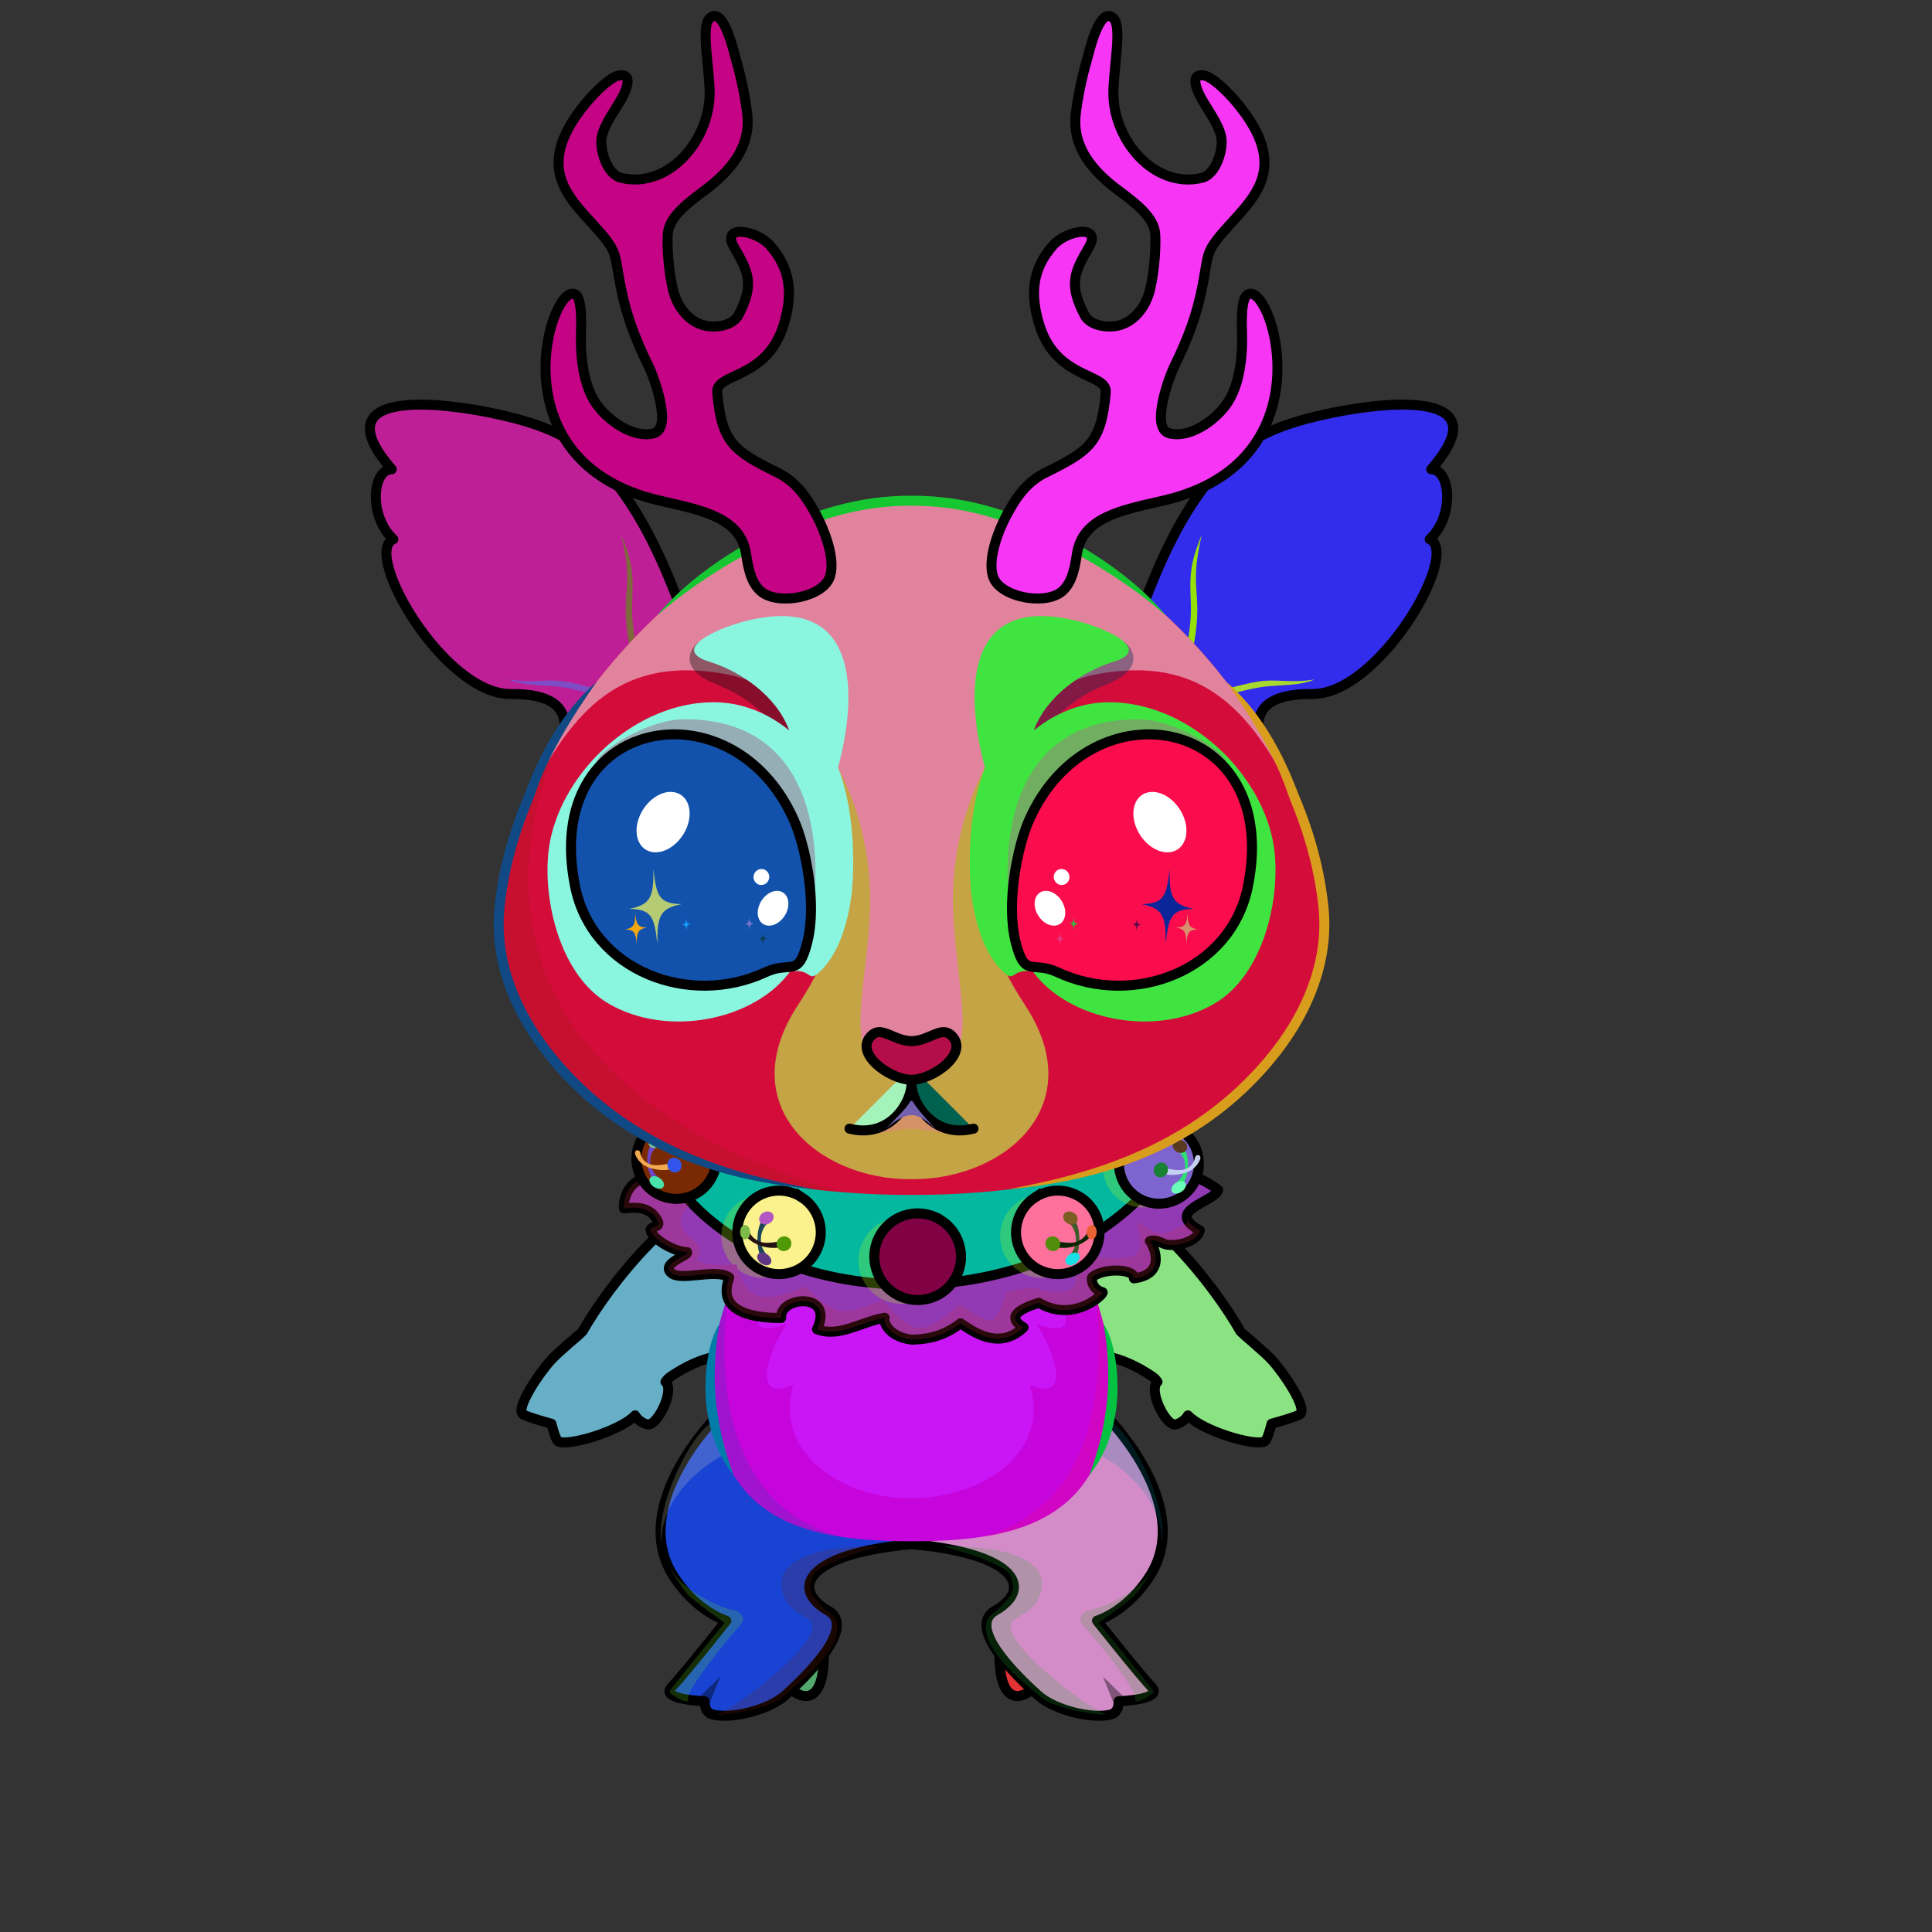 <?xml version="1.0" encoding="UTF-8"?><!DOCTYPE svg PUBLIC "-//W3C//DTD SVG 1.1//EN" "http://www.w3.org/Graphics/SVG/1.1/DTD/svg11.dtd"><!-- Creator: CorelDRAW 2017 --><svg xmlns="http://www.w3.org/2000/svg" xmlns:xlink="http://www.w3.org/1999/xlink" xml:space="preserve" width="290mm" height="290mm" version="1.1" style="shape-rendering:geometricPrecision; text-rendering:geometricPrecision; image-rendering:optimizeQuality; fill-rule:evenodd; clip-rule:evenodd" viewBox="0 0 29000 29000">
 <rect x="0" y="0" width="29000" height="29000" fill="#333333" stroke="none"/>
 <defs>
  <style type="text/css">
   <![CDATA[
    .str2 {stroke:black;stroke-width:150;stroke-miterlimit:22.926}
    .str0 {stroke:black;stroke-width:150;stroke-linecap:round;stroke-linejoin:round;stroke-miterlimit:22.926}
    .str1 {stroke:black;stroke-width:150;stroke-linecap:round;stroke-linejoin:round;stroke-miterlimit:22.926}
    .str3 {stroke:black;stroke-width:150;stroke-linecap:round;stroke-linejoin:round;stroke-miterlimit:22.926}
    .fil5 {fill:none}
    .fil20 {fill:none}
    .fil33 {fill:none}
    .fil69 {fill:black}
    .fil0 {fill:#544D4E}
    .fil15 {fill:#FEFEFE}
    .fil65 {fill:white}
    .fil59 {fill:black;fill-rule:nonzero}
    .fil14 {fill:black;fill-rule:nonzero}
    .fil1 {fill:black;fill-opacity:0.2}
    .fil28 {fill:#000066;fill-opacity:0.2}
    .fil19 {fill:#5E0000;fill-opacity:0.2}
    .fil56 {fill:black;fill-opacity:0.251}
    .fil53 {fill:black;fill-opacity:0.251}
    .fil27 {fill:black;fill-rule:nonzero;fill-opacity:0.251}
    .fil21 {fill:black;fill-opacity:0.302}
    .fil60 {fill:#1A183B;fill-opacity:0.302}
    .fil6 {fill:black;fill-opacity:0.4}
    .fil50 {fill:#A13C30;fill-opacity:0.4}
    .fil3 {fill:#AD601E;fill-opacity:0.4}
    .fil57 {fill:white;fill-opacity:0.4}
    .fil54 {fill:white;fill-opacity:0.4}
    .fil64 {fill:black;fill-opacity:0.502}
    .fil52 {fill:#691A00;fill-opacity:0.6}
    .fil37 {fill:black}
    .fil58 {fill:#87837D}
    .fil48 {fill:#FEFEFE}
    .fil32 {fill:black;fill-rule:nonzero}
    .fil18 {fill:url(#id0)}
    .fil24 {fill:url(#id1)}
    .fil26 {fill:url(#id2)}
    .fil67 {fill:url(#id3)}
    .fil62 {fill:url(#id4)}
    .fil68 {fill:url(#id5)}
    .fil11 {fill:url(#id6)}
    .fil9 {fill:url(#id7)}
    .fil61 {fill:url(#id8)}
    .fil66 {fill:url(#id9)}
    .fil7 {fill:url(#id10)}
    .fil47 {fill:url(#id11)}
    .fil13 {fill:url(#id12)}
    .fil51 {fill:url(#id13)}
    .fil17 {fill:url(#id14)}
    .fil25 {fill:url(#id15)}
    .fil49 {fill:url(#id16)}
    .fil63 {fill:url(#id17)}
    .fil2 {fill:url(#id18)}
    .fil55 {fill:url(#id19)}
    .fil16 {fill:url(#id20)}
    .fil22 {fill:url(#id21)}
    .fil70 {fill:url(#id22)}
    .fil23 {fill:url(#id23)}
    .fil43 {fill:url(#id24)}
    .fil42 {fill:url(#id25)}
    .fil31 {fill:url(#id26)}
    .fil40 {fill:url(#id27)}
    .fil46 {fill:url(#id28)}
    .fil35 {fill:url(#id29)}
    .fil45 {fill:url(#id30)}
    .fil30 {fill:url(#id31)}
    .fil36 {fill:url(#id32)}
    .fil39 {fill:url(#id33)}
    .fil8 {fill:url(#id34)}
    .fil4 {fill:url(#id35)}
    .fil12 {fill:url(#id36)}
    .fil10 {fill:url(#id37)}
    .fil44 {fill:url(#id38)}
    .fil41 {fill:url(#id39)}
    .fil34 {fill:url(#id40)}
    .fil29 {fill:url(#id41)}
    .fil38 {fill:url(#id42)}
   ]]>
  </style>
  <linearGradient id="id0" gradientUnits="userSpaceOnUse" x1="6874.93" y1="8688.98" x2="9017.12" y2="9027.03">
   <stop offset="0" style="stop-opacity:1; stop-color:#F5E2E2"/>
   <stop offset="0.549" style="stop-opacity:1; stop-color:#EFBBBB"/>
   <stop offset="1" style="stop-opacity:1; stop-color:#E89494"/>
  </linearGradient>
  <linearGradient id="id1" gradientUnits="userSpaceOnUse" xlink:href="#id0" x1="20488.95" y1="8688.98" x2="18346.76" y2="9027.03">
  </linearGradient>
  <linearGradient id="id2" gradientUnits="userSpaceOnUse" x1="10036.57" y1="18020.89" x2="17321.43" y2="18020.89">
   <stop offset="0" style="stop-opacity:1; stop-color:#CC0E12"/>
   <stop offset="0.169" style="stop-opacity:1; stop-color:#8F0305"/>
   <stop offset="0.271" style="stop-opacity:1; stop-color:#8F070A"/>
   <stop offset="0.459" style="stop-opacity:1; stop-color:#F96760"/>
   <stop offset="0.6" style="stop-opacity:1; stop-color:#FFBCA3"/>
   <stop offset="0.671" style="stop-opacity:1; stop-color:#F95F66"/>
   <stop offset="1" style="stop-opacity:1; stop-color:#E10E10"/>
  </linearGradient>
  <linearGradient id="id3" gradientUnits="userSpaceOnUse" x1="16547.94" y1="14623.48" x2="16955.39" y2="11020.71">
   <stop offset="0" style="stop-opacity:1; stop-color:#FFC3A1"/>
   <stop offset="0.29" style="stop-opacity:1; stop-color:#FF834A"/>
   <stop offset="0.631" style="stop-opacity:1; stop-color:#AD1909"/>
   <stop offset="1" style="stop-opacity:1; stop-color:black"/>
  </linearGradient>
  <linearGradient id="id4" gradientUnits="userSpaceOnUse" xlink:href="#id3" x1="10815.94" y1="14623.48" x2="10408.49" y2="11020.71">
  </linearGradient>
  <linearGradient id="id5" gradientUnits="userSpaceOnUse" x1="16700.94" y1="11077.88" x2="16430.12" y2="14027.38">
   <stop offset="0" style="stop-opacity:1; stop-color:black"/>
   <stop offset="0.4" style="stop-opacity:1; stop-color:black"/>
   <stop offset="1" style="stop-opacity:1; stop-color:#BA2618"/>
  </linearGradient>
  <linearGradient id="id6" gradientUnits="userSpaceOnUse" x1="16468.83" y1="17626.37" x2="17913.67" y2="21808.01">
   <stop offset="0" style="stop-opacity:1; stop-color:#EEC580"/>
   <stop offset="1" style="stop-opacity:1; stop-color:#FFF8F2"/>
  </linearGradient>
  <linearGradient id="id7" gradientUnits="userSpaceOnUse" xlink:href="#id6" x1="10895.05" y1="17626.37" x2="9450.21" y2="21808.01">
  </linearGradient>
  <linearGradient id="id8" gradientUnits="userSpaceOnUse" x1="10468.79" y1="14832.44" x2="10264.28" y2="10988.55">
   <stop offset="0" style="stop-opacity:1; stop-color:#E67053"/>
   <stop offset="0.11" style="stop-opacity:1; stop-color:#863A2C"/>
   <stop offset="0.4" style="stop-opacity:1; stop-color:#81322A"/>
   <stop offset="0.722" style="stop-opacity:1; stop-color:#451411"/>
   <stop offset="1" style="stop-opacity:1; stop-color:#260404"/>
  </linearGradient>
  <linearGradient id="id9" gradientUnits="userSpaceOnUse" xlink:href="#id8" x1="16895.09" y1="14832.44" x2="17099.6" y2="10988.55">
  </linearGradient>
  <linearGradient id="id10" gradientUnits="userSpaceOnUse" x1="17291.25" y1="24669.41" x2="13889.41" y2="22288.58">
   <stop offset="0" style="stop-opacity:1; stop-color:#F7BD59"/>
   <stop offset="0.749" style="stop-opacity:1; stop-color:#FEEDD1"/>
   <stop offset="1" style="stop-opacity:1; stop-color:#FEEDD1"/>
  </linearGradient>
  <linearGradient id="id11" gradientUnits="userSpaceOnUse" x1="13754.78" y1="7406.67" x2="13473.32" y2="18104.04">
   <stop offset="0" style="stop-opacity:1; stop-color:#E84F18"/>
   <stop offset="0.4" style="stop-opacity:1; stop-color:#EEC786"/>
   <stop offset="1" style="stop-opacity:1; stop-color:#F5EFE7"/>
  </linearGradient>
  <linearGradient id="id12" gradientUnits="userSpaceOnUse" x1="14167.71" y1="17754.94" x2="13130.02" y2="23184.94">
   <stop offset="0" style="stop-opacity:1; stop-color:#EEC580"/>
   <stop offset="1" style="stop-opacity:1; stop-color:#FFF1D9"/>
  </linearGradient>
  <linearGradient id="id13" gradientUnits="userSpaceOnUse" x1="14650.65" y1="5674.18" x2="19476.1" y2="6523.35">
   <stop offset="0" style="stop-opacity:1; stop-color:#CF8C3F"/>
   <stop offset="0.11" style="stop-opacity:1; stop-color:#65251B"/>
   <stop offset="0.251" style="stop-opacity:1; stop-color:#B86D16"/>
   <stop offset="0.502" style="stop-opacity:1; stop-color:#FAD67B"/>
   <stop offset="0.839" style="stop-opacity:1; stop-color:#C77C27"/>
   <stop offset="1" style="stop-opacity:1; stop-color:#4F1A38"/>
  </linearGradient>
  <linearGradient id="id14" gradientUnits="userSpaceOnUse" x1="6262.96" y1="5699.88" x2="9311.93" y2="10728.5">
   <stop offset="0" style="stop-opacity:1; stop-color:#FEFEFE"/>
   <stop offset="0.49" style="stop-opacity:1; stop-color:#FEFEFE"/>
   <stop offset="1" style="stop-opacity:1; stop-color:#CFC3CF"/>
  </linearGradient>
  <linearGradient id="id15" gradientUnits="userSpaceOnUse" x1="11262.9" y1="18765.41" x2="15532.11" y2="17242.53">
   <stop offset="0" style="stop-opacity:1; stop-color:#E4E7F2"/>
   <stop offset="0.251" style="stop-opacity:1; stop-color:#ECEEF7"/>
   <stop offset="0.502" style="stop-opacity:1; stop-color:white"/>
   <stop offset="1" style="stop-opacity:1; stop-color:#F4F6FD"/>
  </linearGradient>
  <linearGradient id="id16" gradientUnits="userSpaceOnUse" x1="13427.4" y1="7421.62" x2="13810.27" y2="16023.07">
   <stop offset="0" style="stop-opacity:1; stop-color:#FFDD78"/>
   <stop offset="0.4" style="stop-opacity:1; stop-color:#EEC580"/>
   <stop offset="1" style="stop-opacity:1; stop-color:#FFABB5"/>
  </linearGradient>
  <linearGradient id="id17" gradientUnits="userSpaceOnUse" xlink:href="#id5" x1="10662.94" y1="11077.88" x2="10933.76" y2="14027.38">
  </linearGradient>
  <linearGradient id="id18" gradientUnits="userSpaceOnUse" xlink:href="#id10" x1="10076.99" y1="24669.41" x2="13478.83" y2="22288.58">
  </linearGradient>
  <linearGradient id="id19" gradientUnits="userSpaceOnUse" xlink:href="#id13" x1="12713.23" y1="5674.18" x2="7887.78" y2="6523.35">
  </linearGradient>
  <linearGradient id="id20" gradientUnits="userSpaceOnUse" x1="8826.38" y1="5692.9" x2="9835.13" y2="10484.67">
   <stop offset="0" style="stop-opacity:1; stop-color:#C7B4AC"/>
   <stop offset="1" style="stop-opacity:1; stop-color:#413938"/>
  </linearGradient>
  <linearGradient id="id21" gradientUnits="userSpaceOnUse" xlink:href="#id20" x1="18537.5" y1="5692.9" x2="17528.75" y2="10484.67">
  </linearGradient>
  <linearGradient id="id22" gradientUnits="userSpaceOnUse" xlink:href="#id20" x1="13159.97" y1="15490.6" x2="13192.1" y2="16175.53">
  </linearGradient>
  <linearGradient id="id23" gradientUnits="userSpaceOnUse" xlink:href="#id14" x1="21100.92" y1="5699.88" x2="18051.95" y2="10728.5">
  </linearGradient>
  <linearGradient id="id24" gradientUnits="userSpaceOnUse" x1="10187.43" y1="17430.59" x2="10354.35" y2="17028.74">
   <stop offset="0" style="stop-opacity:1; stop-color:#E9AD4E"/>
   <stop offset="0.812" style="stop-opacity:1; stop-color:#FFF8E8"/>
   <stop offset="1" style="stop-opacity:1; stop-color:#FFF5E3"/>
  </linearGradient>
  <linearGradient id="id25" gradientUnits="userSpaceOnUse" x1="9724.25" y1="17610.39" x2="9886.13" y2="16898.21">
   <stop offset="0" style="stop-opacity:1; stop-color:#BD7B1E"/>
   <stop offset="0.471" style="stop-opacity:1; stop-color:#BD7B1E"/>
   <stop offset="1" style="stop-opacity:1; stop-color:#F0BC6E"/>
  </linearGradient>
  <linearGradient id="id26" gradientUnits="userSpaceOnUse" xlink:href="#id24" x1="13811.75" y1="18902.08" x2="13992.7" y2="18466.45">
  </linearGradient>
  <linearGradient id="id27" gradientUnits="userSpaceOnUse" xlink:href="#id24" x1="15842.1" y1="18535.16" x2="15667.84" y2="18115.65">
  </linearGradient>
  <linearGradient id="id28" gradientUnits="userSpaceOnUse" xlink:href="#id24" x1="17361.73" y1="17503.42" x2="17194.82" y2="17101.57">
  </linearGradient>
  <linearGradient id="id29" gradientUnits="userSpaceOnUse" xlink:href="#id25" x1="11245.83" y1="18722.88" x2="11414.83" y2="17979.38">
  </linearGradient>
  <linearGradient id="id30" gradientUnits="userSpaceOnUse" xlink:href="#id25" x1="17824.92" y1="17683.22" x2="17663.04" y2="16971.04">
  </linearGradient>
  <linearGradient id="id31" gradientUnits="userSpaceOnUse" xlink:href="#id25" x1="13309.62" y1="19097.01" x2="13485.11" y2="18324.94">
  </linearGradient>
  <linearGradient id="id32" gradientUnits="userSpaceOnUse" xlink:href="#id24" x1="11729.38" y1="18535.16" x2="11903.64" y2="18115.65">
  </linearGradient>
  <linearGradient id="id33" gradientUnits="userSpaceOnUse" xlink:href="#id25" x1="16325.64" y1="18722.88" x2="16156.64" y2="17979.38">
  </linearGradient>
  <linearGradient id="id34" gradientUnits="userSpaceOnUse" xlink:href="#id20" x1="17044.33" y1="24356.99" x2="16955.69" y2="25671.25">
  </linearGradient>
  <linearGradient id="id35" gradientUnits="userSpaceOnUse" xlink:href="#id20" x1="10323.91" y1="24356.99" x2="10412.55" y2="25671.25">
  </linearGradient>
  <linearGradient id="id36" gradientUnits="userSpaceOnUse" xlink:href="#id20" x1="19309.65" y1="19707.23" x2="19138.81" y2="21559.38">
  </linearGradient>
  <linearGradient id="id37" gradientUnits="userSpaceOnUse" xlink:href="#id20" x1="8054.23" y1="19707.23" x2="8225.07" y2="21559.38">
  </linearGradient>
  <radialGradient id="id38" gradientUnits="userSpaceOnUse" gradientTransform="matrix(-1.311 0.849 0.849 1.311 25328 -20136)" cx="17340.8" cy="17379.56" r="353.28" fx="17340.8" fy="17379.56">
   <stop offset="0" style="stop-opacity:1; stop-color:#F7C167"/>
   <stop offset="0.522" style="stop-opacity:1; stop-color:#E0A03E"/>
   <stop offset="0.749" style="stop-opacity:1; stop-color:#804D05"/>
   <stop offset="0.878" style="stop-opacity:1; stop-color:#633B03"/>
   <stop offset="1" style="stop-opacity:1; stop-color:#A36F27"/>
  </radialGradient>
  <radialGradient id="id39" gradientUnits="userSpaceOnUse" gradientTransform="matrix(1.311 0.849 -0.849 1.311 11513 -14058)" xlink:href="#id38" cx="10208.36" cy="17306.73" r="353.28" fx="10208.36" fy="17306.73">
  </radialGradient>
  <radialGradient id="id40" gradientUnits="userSpaceOnUse" gradientTransform="matrix(1.312 0.849 -0.849 1.312 11966 -15710)" xlink:href="#id38" cx="11751.23" cy="18405.87" r="368.81" fx="11751.23" fy="18405.87">
  </radialGradient>
  <radialGradient id="id41" gradientUnits="userSpaceOnUse" gradientTransform="matrix(1.311 0.849 -0.849 1.312 11624 -17591)" xlink:href="#id38" cx="13834.43" cy="18767.82" r="382.98" fx="13834.43" fy="18767.82">
  </radialGradient>
  <radialGradient id="id42" gradientUnits="userSpaceOnUse" gradientTransform="matrix(-1.312 0.849 0.849 1.312 20942 -19164)" xlink:href="#id38" cx="15820.25" cy="18405.87" r="368.81" fx="15820.25" fy="18405.87">
  </radialGradient>
 </defs>
 <g id="_x0020_LeftLeg-Reindeer7">
  <path class="fil0 str0" d="M12366.1 24737.43c30.08,1081.23 -506.14,631.79 -491.25,609.03 20.16,-30.81 164.21,-149.04 255.47,-251.85 133.7,-150.63 235.78,-357.18 235.78,-357.18z" style="fill:#52a86d"/>
  <path class="fil1" d="M10023.52 23412.78c-67.26,-155.25 -106.69,-319.28 -107.15,-484.42 -2.29,-809.51 688.98,-1536.7 1017.82,-1851.24l157.05 758.95c-26.43,49.99 -52.85,99.98 -79.28,149.97 -387.48,-431.39 -1095.5,938.97 -988.44,1426.74z" style="fill:#5e92d5"/>
  <path class="fil2" d="M10743.65 21279.33c0,0 -1274,1281.55 -662.34,2332.76 415.87,645.22 820.8,714.84 820.8,714.84 0,0 -643.07,811.42 -822.98,999.22 -179.91,187.8 497.42,209.9 497.42,209.9 0,0 -10.58,165.71 116.42,198.85 281.09,73.35 844.7,-65.53 1088.79,-283.27 361.06,-322.08 1075.85,-1033.5 647.09,-1276.62 -561.13,-318.16 -351.15,-881.45 1253.07,-1025.13 0.02,-809.28 -1337.95,-2430.51 -2938.27,-1870.55z" style="fill:#8c148b"/>
  <path class="fil3" d="M10489.33 21711.84c148.6,46.39 275.39,161.07 332.94,321.05 96.44,268.06 -95.68,473.11 -357.91,567.46 -228.39,82.17 -435.82,170.86 -424.88,-1.59 21.32,-336.32 168.08,-562.89 449.85,-886.92zm-543.55 1501.37c-45.88,-179.48 -91.82,-300.01 72.5,-342.04 388.71,-99.37 518.42,469.87 206.89,549.51 -164.31,42.01 -233.49,-27.99 -279.39,-207.47z" style="fill:#2eeaf8"/>
  <path class="fil4" d="M10876.68 24358.95c140.05,143.48 -151.97,622.93 75.57,670.56 227.54,47.63 674.07,-515.64 1502.7,-329.19 56.33,12.67 -331.38,502.16 -724.46,785.15 -214.54,154.46 -476.7,230.54 -624.77,239.79 -419.36,26.21 -490.56,-14.38 -487.38,-38.95 3.18,-24.57 -41.79,-150.26 -41.79,-150.26 0,0 -458.38,-59.25 -490.84,-94.48 -32.46,-35.23 -6.58,-115.42 -6.58,-115.42l797.55 -967.2z" style="fill:#ed26c0"/>
  <path class="fil5 str0" d="M10743.65 21279.33c0,0 -1274,1281.55 -662.34,2332.76 349.72,579.07 820.8,714.84 820.8,714.84 0,0 -643.07,811.42 -822.98,999.22 -179.91,187.8 497.42,209.9 497.42,209.9 0,0 -10.58,165.71 116.42,198.85 281.09,73.35 844.7,-65.53 1088.79,-283.27 361.06,-322.08 1075.85,-1033.51 647.09,-1276.62 -561.12,-318.16 -348.95,-852.79 1255.27,-996.47 -2.18,-611.99 -1340.15,-2459.17 -2940.47,-1899.21z" style="fill:#1843d3"/>
  <path class="fil1" d="M13207.17 23210.8c-509.6,-16.08 -1742.84,67.1 -1429.13,776.48 92.28,208.67 314.68,265.73 389.87,349.88 247.28,276.86 -1152.54,1319.88 -1397.74,1394.02 61.02,32.69 766.87,-81.07 960.32,-245.71 322.59,-274.57 929.66,-738.13 825.41,-1149.28 -20.73,-81.79 -103.76,-116.73 -185.27,-196.9 -245.69,-241.65 -236.35,-296.34 -171.13,-486.65 65.22,-190.31 1007.67,-441.84 1007.67,-441.84z" style="fill:#7c2609"/>
  <path class="fil1" d="M10826.41 21857.83c0,0 -904.05,466.65 -899.11,1308.33 -96.48,-631.17 521.38,-1759.96 789.6,-1823.23 12.42,60.84 109.51,514.9 109.51,514.9z" style="fill:#e2e4c3"/>
  <path class="fil1" d="M10075.52 23528.38c44.26,205.15 503.97,524.33 866.38,622.41 88.47,23.94 137.99,19.38 191.75,94.88 60.76,85.34 -30.64,157.24 -92.26,228.19 -260.82,300.33 -744.61,918.81 -712.93,1025.74 35.26,119.05 -285.87,-74.37 -279.35,-107.84 6.52,-33.47 827.57,-1032.81 827.57,-1032.81 0,0 -477.2,-335.19 -552.09,-424.54 -74.89,-89.35 -263.12,-353.19 -249.07,-406.03z" style="fill:#69eb25"/>
  <polygon class="fil6" points="10643.4,25586.21 10813.16,25165.52 10449.38,25520.07 "/>
 </g>
 <g id="RightLeg-Reindeer7">
  <path class="fil0 str0" d="M15002.14 24737.43c-30.08,1081.23 506.14,631.79 491.25,609.03 -20.16,-30.81 -164.21,-149.04 -255.47,-251.85 -133.7,-150.63 -235.78,-357.18 -235.78,-357.18z" style="fill:#e13336"/>
  <path class="fil1" d="M17344.72 23412.78c67.26,-155.25 106.69,-319.28 107.15,-484.42 2.29,-809.51 -688.98,-1536.7 -1017.82,-1851.24l-157.05 758.95c26.43,49.99 52.85,99.98 79.28,149.97 387.48,-431.39 1095.5,938.97 988.44,1426.74z" style="fill:#811967"/>
  <path class="fil7" d="M16624.59 21279.33c0,0 1274,1281.55 662.34,2332.76 -415.87,645.22 -820.8,714.84 -820.8,714.84 0,0 643.07,811.42 822.98,999.22 179.91,187.8 -497.42,209.9 -497.42,209.9 0,0 10.58,165.71 -116.42,198.85 -281.09,73.35 -844.7,-65.53 -1088.79,-283.27 -361.06,-322.08 -1075.85,-1033.5 -647.09,-1276.62 561.13,-318.16 351.15,-881.45 -1253.07,-1025.13 -0.02,-809.28 1337.95,-2430.51 2938.27,-1870.55z" style="fill:#f93a4c"/>
  <path class="fil3" d="M17294.55 22885.89c159.3,-69.31 -16.59,-593.5 -74.65,-741.56 -89.64,-228.61 -215.28,-86.91 -302.91,36.25 -87.42,122.89 -100.41,350.75 -40.34,488.84 63.43,145.82 258.6,285.78 417.9,216.47zm104.51 300.19c-110.7,-130.59 -357.8,-102.4 -449.39,3.54 -177.86,205.7 -97.31,453.71 110.09,552.2 268,127.26 363.72,-267.04 339.3,-555.74z" style="fill:#5313b1"/>
  <path class="fil8" d="M16491.56 24358.95c-140.05,143.48 151.97,622.93 -75.57,670.56 -227.54,47.63 -674.07,-515.64 -1502.7,-329.19 -56.33,12.67 331.38,502.16 724.46,785.15 214.54,154.46 476.7,230.54 624.77,239.79 419.36,26.21 490.56,-14.38 487.38,-38.95 -3.18,-24.57 41.79,-150.26 41.79,-150.26 0,0 458.38,-59.25 490.84,-94.48 32.46,-35.23 6.58,-115.42 6.58,-115.42l-797.55 -967.2z" style="fill:#4bc71c"/>
  <path class="fil5 str0" d="M16624.59 21279.33c0,0 1274,1281.55 662.34,2332.76 -349.72,579.07 -820.8,714.84 -820.8,714.84 0,0 643.07,811.42 822.98,999.22 179.91,187.8 -497.42,209.9 -497.42,209.9 0,0 10.58,165.71 -116.42,198.85 -281.09,73.35 -844.7,-65.53 -1088.79,-283.27 -361.06,-322.08 -1075.85,-1033.51 -647.09,-1276.62 561.12,-318.16 348.95,-852.79 -1255.27,-996.47 2.18,-611.99 1340.15,-2459.17 2940.47,-1899.21z" style="fill:#d48cc8"/>
  <path class="fil1" d="M14161.07 23210.8c509.6,-16.08 1742.84,67.1 1429.13,776.48 -92.28,208.67 -314.68,265.73 -389.87,349.88 -247.28,276.86 1152.54,1319.88 1397.74,1394.02 -61.02,32.69 -766.87,-81.07 -960.32,-245.71 -322.59,-274.57 -929.66,-738.13 -825.41,-1149.28 20.73,-81.79 103.76,-116.73 185.27,-196.9 245.69,-241.65 236.35,-296.34 171.13,-486.65 -65.22,-190.31 -1007.67,-441.84 -1007.67,-441.84z" style="fill:#20b230"/>
  <path class="fil1" d="M16541.83 21857.83c0,0 904.05,466.65 899.11,1308.33 96.48,-631.17 -521.38,-1759.96 -789.6,-1823.23 -12.42,60.84 -109.51,514.9 -109.51,514.9z" style="fill:#018aa0"/>
  <path class="fil1" d="M17292.72 23528.38c-44.26,205.15 -503.97,524.33 -866.38,622.41 -88.47,23.94 -137.99,19.38 -191.75,94.88 -60.76,85.34 30.64,157.24 92.26,228.19 260.82,300.33 744.61,918.81 712.93,1025.74 -35.26,119.05 285.87,-74.37 279.35,-107.84 -6.52,-33.47 -827.57,-1032.81 -827.57,-1032.81 0,0 477.2,-335.19 552.09,-424.54 74.89,-89.35 263.12,-353.19 249.07,-406.03z" style="fill:#319d28"/>
  <polygon class="fil6" points="16724.84,25586.21 16555.08,25165.52 16918.86,25520.07 "/>
 </g>
 <g id="LeftHand-Reindeer7">
 <animateTransform type="translate" values="0;0 200;0;0 200;0;0 200;0;0 200;0" dur="10" repeatCount="indefinite" additive="sum" attributeName="transform"/>
  <path class="fil9" d="M11132.64 17708.66c-1006.56,345.42 -1818.63,1401.8 -2256.58,2165.43 -7.02,12.23 -1255.94,1140.86 -1032.98,1349.23 85.44,79.84 239.44,108.96 424.95,104.27 24.2,100.22 12.94,390.27 251.71,321.88 236.92,-67.87 714.17,-197.18 1003.57,-394.26 44.52,37.84 218.93,143.1 251.77,113.08 352.36,-298.54 155.34,-605.2 225.97,-657.67 545.2,-405.22 1049.62,-433.88 1474.65,-365.16 741.88,119.97 1352.69,-1920.87 930.81,-2545.29 -421.91,-21.63 -933.51,-40.49 -1273.87,-91.51z" style="fill:#384dd4"/>
  <path class="fil10" d="M8975.4 19706.62c21.98,-18.44 -601.2,923.66 -311.91,1074.44 210.68,109.82 1291.23,-439.91 1640.68,-261.03 0.11,0.05 -226.3,181.25 -248.48,259.8 -55.98,198.25 -172.08,553.12 -292.32,593.31 -20.75,31.2 -167.37,-16.26 -230.59,-127.67 -216.34,230.4 -988.31,465.46 -1149.44,392.45 -42.88,-19.43 -91.08,-209.07 -106.42,-267.46 0,0 -399.86,-108.52 -433.84,-147.14 -111.88,-127.19 548.19,-1026.77 846.37,-1186.82 32.35,-17.37 263.79,-332.22 285.95,-329.88z" style="fill:#25f158"/>
  <path class="fil5" d="M10886.89 20332.96c-285.05,39 -574.82,147.77 -895.29,392.52 -69.9,121.42 -178.59,203.21 -262.83,199.14 -183.52,-8.86 -875.15,109.9 -1287.95,-104.61 -166.7,-86.63 -168.24,-409.52 -76.98,-492.5 163.5,-148.67 509.65,-365.06 588.56,-502.67 437.88,-763.57 1173.69,-1770.78 2180.24,-2116.18 90.04,-30.9 171.83,-58.83 246.03,-84.05" style="fill:#61c774"/>
  <path class="fil1" d="M10015.01 20700.4c539.81,-395.36 1039.29,-423.07 1460.69,-354.94 171.06,27.66 335.13,-59.69 481.2,-217.95 325.13,-471.76 -752.75,-1097.68 -1038.62,-655.88 -227.02,350.86 -866.53,925.58 -1251.76,1184.46 -103.21,69.36 -265.16,224.5 -335.09,333.79 -88.59,138.43 -261,409.99 -589.56,607.47 432.62,-45.86 780.66,-400.73 801.36,-335.11 20.7,65.62 231.85,106.05 231.85,106.05 0,0 78.18,2.96 175.37,-223.68 81.45,-189.93 70.31,-385.74 64.56,-444.21z" style="fill:#ec54c4"/>
  <polygon class="fil6" points="8338.7,21341.07 8508.46,20920.38 8144.68,21274.93 "/>
  <path class="fil3" d="M9269.21 19465.29c-98.71,-101.24 51.56,-265.32 144.27,-355.7 92.7,-90.39 191.47,-228.92 290.19,-127.68 98.72,101.24 66.34,391.84 -26.36,482.23 -92.71,90.39 -309.38,102.39 -408.1,1.15zm739.99 -237.56c-154.07,-158.03 -0.4,-365.42 201.08,-368.17 202.11,-2.76 396.61,143.02 145.52,387.83 -92.7,90.37 -192.52,138.36 -346.6,-19.66zm560.71 -1172.17c114.4,98.55 179.97,151.86 169.58,316.43 -17.42,275.77 -303.55,383.88 -573.32,366.84 -234.96,-14.84 -555.54,129.7 -454.8,-4.26 182.88,-243.2 482.9,-499.14 858.54,-679.01z" style="fill:#b8304b"/>
  <path class="fil5 str0" d="M11132.64 17708.66c340.36,51.02 851.96,69.88 1273.87,91.51 421.88,624.42 -188.93,2665.26 -930.81,2545.29 -385.24,-62.29 -835.69,-44.58 -1322.62,261.01 -136.09,85.36 -121.7,81.96 -163.95,135.29 134.85,119.5 -91.58,586.54 -225.76,631.38 -20.75,31.2 -167.37,-16.26 -230.59,-127.67 -216.34,230.4 -988.31,465.46 -1149.44,392.45 -42.88,-19.43 -91.08,-209.07 -106.42,-267.46 0,0 -399.84,-108.5 -433.84,-147.14 -90.15,-102.48 230.24,-587.17 423.6,-803.17 113.85,-127.19 467.74,-419.15 472.35,-427.2 437.95,-763.62 1387.05,-1938.87 2393.61,-2284.29z" style="fill:#66afc7"/>
 </g>
 <g id="RightHand-Reindeer7">
 <animateTransform type="translate" values="0;0 200;0;0 200;0;0 200;0;0 200;0" dur="10" repeatCount="indefinite" additive="sum" attributeName="transform"/>
  <path class="fil11" d="M16231.24 17708.66c1006.56,345.42 1818.63,1401.8 2256.58,2165.43 7.02,12.23 1255.94,1140.86 1032.98,1349.23 -85.44,79.84 -239.44,108.96 -424.95,104.27 -24.2,100.22 -12.94,390.27 -251.71,321.88 -236.92,-67.87 -714.17,-197.18 -1003.57,-394.26 -44.52,37.84 -218.93,143.1 -251.77,113.08 -352.36,-298.54 -155.34,-605.2 -225.97,-657.67 -545.2,-405.22 -1049.62,-433.88 -1474.65,-365.16 -741.88,119.97 -1352.69,-1920.87 -930.81,-2545.29 421.91,-21.63 933.51,-40.49 1273.87,-91.51z" style="fill:#a0af55"/>
  <path class="fil12" d="M18388.48 19706.62c-21.98,-18.44 601.2,923.66 311.91,1074.44 -210.68,109.82 -1291.23,-439.91 -1640.68,-261.03 -0.11,0.05 226.3,181.25 248.48,259.8 55.98,198.25 172.08,553.12 292.32,593.31 20.75,31.2 167.37,-16.26 230.59,-127.67 216.34,230.4 988.31,465.46 1149.44,392.45 42.88,-19.43 91.08,-209.07 106.42,-267.46 0,0 399.86,-108.52 433.84,-147.14 111.88,-127.19 -548.19,-1026.77 -846.37,-1186.82 -32.35,-17.37 -263.79,-332.22 -285.95,-329.88z" style="fill:#51aab5"/>
  <path class="fil5" d="M16476.99 20332.96c285.05,39 574.82,147.77 895.29,392.52 69.9,121.42 178.59,203.21 262.83,199.14 183.52,-8.86 875.15,109.9 1287.95,-104.61 166.7,-86.63 168.24,-409.52 76.98,-492.5 -163.5,-148.67 -509.65,-365.06 -588.56,-502.67 -437.88,-763.57 -1173.69,-1770.78 -2180.24,-2116.18 -90.04,-30.9 -171.83,-58.83 -246.03,-84.05" style="fill:#5f3e69"/>
  <path class="fil1" d="M17348.87 20700.4c-539.81,-395.36 -1039.29,-423.07 -1460.69,-354.94 -171.06,27.66 -335.13,-59.69 -481.2,-217.95 -325.13,-471.76 752.75,-1097.68 1038.62,-655.88 227.02,350.86 866.53,925.58 1251.76,1184.46 103.21,69.36 265.16,224.5 335.09,333.79 88.59,138.43 261,409.99 589.56,607.47 -432.62,-45.86 -780.66,-400.73 -801.36,-335.11 -20.7,65.62 -231.85,106.05 -231.85,106.05 0,0 -78.18,2.96 -175.37,-223.68 -81.45,-189.93 -70.31,-385.74 -64.56,-444.21z" style="fill:#efffba"/>
  <polygon class="fil6" points="19025.18,21341.07 18855.42,20920.38 19219.2,21274.93 "/>
  <path class="fil3" d="M16837.32 18069.08c-128.88,97.57 -212.44,254.17 -212.44,430.72 0,295.83 259.79,428.63 549.19,428.63 252.06,0 643.21,85.81 544.63,-64.13 -178.98,-272.19 -492.16,-577.68 -881.38,-795.22zm1038.5 1367c47.63,-186.37 -154.29,-294.98 -324.95,-338.58 -170.65,-43.61 -245.42,-5.71 -293.06,180.66 -47.62,186.37 52.12,372.82 222.78,416.42 170.65,43.6 347.61,-72.12 395.23,-258.5z" style="fill:#f97fbd"/>
  <path class="fil5 str0" d="M16231.24 17708.66c-340.36,51.02 -851.96,69.88 -1273.87,91.51 -421.88,624.42 188.93,2665.26 930.81,2545.29 385.24,-62.29 835.69,-44.58 1322.62,261.01 136.09,85.36 121.7,81.96 163.95,135.29 -134.85,119.5 91.58,586.54 225.76,631.38 20.75,31.2 167.37,-16.26 230.59,-127.67 216.34,230.4 988.31,465.46 1149.44,392.45 42.88,-19.43 91.08,-209.07 106.42,-267.46 0,0 399.84,-108.5 433.84,-147.14 90.15,-102.48 -230.24,-587.17 -423.6,-803.17 -113.85,-127.19 -467.74,-419.15 -472.35,-427.2 -437.95,-763.62 -1387.05,-1938.87 -2393.61,-2284.29z" style="fill:#8be283"/>
 </g>
 <g id="Body-Reindeer7">
 <animateTransform type="translate" values="0;0 200;0;0 200;0;0 200;0;0 200;0" dur="10" repeatCount="indefinite" additive="sum" attributeName="transform"/>
  <path class="fil13" d="M13681.92 23134.87c-1547.89,0 -2751.5,-290.59 -2992.7,-1955.85 -146.87,-1014.04 390.42,-2286.86 991,-3419.88 634.24,80.29 1288.94,123.26 2001.7,142.31 712.76,-19.05 1367.46,-62.02 2001.7,-142.31 600.58,1133.02 1137.87,2405.84 991,3419.88 -241.2,1665.26 -1444.81,1955.85 -2992.7,1955.85z" style="fill:#c604dc"/>
  <path class="fil1" d="M12620.51 23067.29c-1015.93,-155.83 -1748.88,-628.88 -1931.29,-1888.27 -75.17,-519 28.96,-1105.79 228.98,-1706.93 -223.57,2000.42 401.77,3257.02 1702.31,3595.2z" style="fill:#105396"/>
  <path class="fil14" d="M11011.96 22144.35c-249.8,-320.87 -347.52,-640.99 -396.86,-954.78 -59.27,-376.93 -23.8,-997.6 184.1,-1319.31 -78.5,420.39 -93.5,905.22 -35.86,1298.21 50,340.9 103.32,571.56 248.62,975.88z" style="fill:#017ca8"/>
  <path class="fil1" d="M14743.33 23067.29c1015.93,-155.83 1748.88,-628.88 1931.29,-1888.27 75.17,-519 -28.96,-1105.79 -228.98,-1706.93 223.57,2000.42 -401.77,3257.02 -1702.31,3595.2z" style="fill:#f50e60"/>
  <path class="fil14" d="M16351.92 22144.35c249.8,-320.87 347.52,-640.99 396.86,-954.78 59.27,-376.93 23.8,-997.6 -184.1,-1319.31 78.5,420.39 93.5,905.22 35.86,1298.21 -50,340.9 -103.32,571.56 -248.62,975.88z" style="fill:#03c141"/>
  <path class="fil15" d="M13681.94 19035.28c-245.69,-547.16 -1441.43,-1092.35 -1746.04,-460.95 -247.45,512.88 -1085.9,1664.29 -116.02,1293.54 -82.03,47.8 -708,1243.26 88.53,920.23 -305.18,1019.55 752.57,1732.05 1818.79,1701.84 1102.44,-31.22 2039.28,-738.01 1728.27,-1701.84 796.53,323.03 170.56,-872.43 88.53,-920.23 969.88,370.75 131.43,-780.66 -116.02,-1293.54 -304.61,-631.4 -1500.35,-86.21 -1746.04,460.95z" style="fill:#ca15f7"/>
 </g>
 <g id="Ears-Reindeer7">
 <animateTransform type="translate" values="0;0 200;0;0 200;0;0 200;0;0 200;0" dur="10" repeatCount="indefinite" additive="sum" attributeName="transform"/>
  <g id="_1963375838128">
   <path class="fil16" d="M10429.92 9890.06c52.9,-6.82 -66.56,-429.43 -370.37,-1168.66 -360.45,-877.05 -930.31,-2001.23 -1975.53,-2336.46 -369.85,-118.61 -835.42,-139.42 -1293.13,41.95 -855.13,338.85 -935.9,613.52 -907.74,1315.49 4.66,115.87 79.47,239.67 30.98,341.44 -121.76,255.52 14.68,697.99 163.76,1000.84 385.22,782.55 1182.85,1319.8 1797.18,1366.18 230.8,17.43 404.79,0.37 557.87,246.45 80.96,130.17 -55.25,557.68 -102.19,648.95 131.15,-43.3 299.06,-137.7 303.28,-132.11 686.58,-395.94 1624.25,-663.54 1795.89,-1324.07z" style="fill:#a68e3c"/>
   <path class="fil17" d="M5880.3 7044.24c-270.77,-39.13 -335.69,727.87 8.57,1057.47 -537.81,232.2 1176.05,2161.64 1966.4,2130.89 807,-31.4 1423.17,253.31 1773.31,473.12 25.99,-14.28 118.63,-45.07 143.05,-106.45 -77.6,-176.34 -159.92,-405.07 -216,-672.24 -170.59,-812.63 -82.77,-1217.9 -213.95,-1828.23 -128.32,-597.09 -572.04,-1219.86 -1185.76,-1549.25 -556.6,-360.97 -2265.42,-728.91 -2601.98,-254.37 -113.04,159.4 88.34,343.44 326.36,749.06z" style="fill:#6f53d5"/>
   <path class="fil18" d="M8487.11 9793.54c-600.43,-161.14 -1087.07,-515.67 -1264.03,-1490.65 -108.99,-600.5 -392.84,-746.43 -613.86,-806.48 317.21,-37 1081.09,122.18 1361.47,410.85 -394.36,80.39 -240.35,419.86 -77.73,570.5 231.17,214.11 649.47,297.27 954.38,433.03 -239.94,-7.34 -262.25,203.78 -230.85,388.19 68.8,404 631.76,873.32 664.9,920.89l1.43 -0.27c-3.25,-5.09 -30.57,-10.18 -37.89,-20.59 -272.97,-276.72 -578.28,-347.12 -757.82,-405.47z" style="fill:#3b4aa6"/>
   <path class="fil19" d="M8199.04 9695.56c104.93,-164.86 13.72,-432.39 -111.9,-671.91 -284.89,-543.19 -823,-1189.92 -899.13,-877.96l0 -0.01 -0.1 -0.37c-42.04,-188.41 -119.14,-323.09 -203.64,-419l-0.39 -0.47 -0.15 -0.17 -0.15 -0.17 -0.15 -0.18 -0.14 -0.17 -0.15 -0.17 -0.14 -0.18 -0.15 -0.17 -0.15 -0.18 -0.14 -0.16 -0.15 -0.18 -0.15 -0.17 -0.15 -0.18 -0.15 -0.16 -0.14 -0.18c-2.2,-2.59 -4.43,-5.18 -6.66,-7.68l-0.15 -0.17 -0.14 -0.17 -0.15 -0.16 -0.15 -0.17 -0.15 -0.17 -3.29 -3.73 -6.64 -7.31 -3.32 -3.6 -6.67 -7.08 -3.35 -3.48 -0.95 -0.98 -5.68 -5.75 -0.95 -0.95 -0.94 -0.95 -0.95 -0.94 -0.96 -0.94c-2.53,-2.5 -5.06,-4.98 -7.62,-7.41l-0.94 -0.92 -0.96 -0.91 -0.96 -0.9 -0.95 -0.91 -0.96 -0.91 -5.76 -5.34 -0.96 -0.88 -0.96 -0.88 -0.97 -0.87 -0.95 -0.87 -7.72 -6.87 -0.97 -0.85 -0.96 -0.85 -0.97 -0.84 -6.78 -5.8 -0.98 -0.82 -0.97 -0.81 -0.97 -0.82 -0.98 -0.81 -0.96 -0.81 -5.85 -4.78 -0.98 -0.79 -3.47 -2.78 -6.96 -5.45 -3.49 -2.68 -6.98 -5.26 -3.49 -2.57 -0.16 -0.11 -0.14 -0.12 -0.16 -0.1 -0.15 -0.11 -0.16 -0.12 -0.14 -0.11 -0.31 -0.23 -0.16 -0.1 -0.15 -0.11 -6.57 -4.73 -0.16 -0.1 -0.15 -0.11 -0.16 -0.11 -0.14 -0.11 -0.16 -0.11 -0.15 -0.11 -0.16 -0.1 -0.14 -0.11 -0.16 -0.11 -0.15 -0.11 -0.16 -0.11 -1.32 -0.93 -6.42 -4.45 -3.52 -2.39 -0.83 -0.55c-3.16,-2.13 -6.33,-4.22 -9.5,-6.27l-0.12 -0.08 -0.11 -0.07 -3.52 -2.27 -7.05 -4.43 -3.53 -2.18 -7.06 -4.26 -3.53 -2.09 -0.15 -0.09 -0.2 -0.12 -6.72 -3.88 -3.54 -2.01 -0.56 -0.32 -0.13 -0.07 -6.38 -3.54 -3.53 -1.92 -0.44 -0.24 -6.63 -3.53 -3.53 -1.84 -0.25 -0.13 -0.15 -0.08 -6.67 -3.41 -3.53 -1.76 -3.53 -1.75 -3.97 -1.94 -0.13 -0.06 -0.33 -0.16 -0.02 -0.01 -4.78 -2.27 -2.38 -1.13 -4.79 -2.22 -2.39 -1.09 -2.38 -1.09 -0.59 -0.25 -4.2 -1.88 -2.38 -1.05 -2.39 -1.04 -2.37 -1.03 -4.77 -2.03 -2.37 -1.01 -2.39 -0.98 -2.36 -0.99 -4.76 -1.92 -2.36 -0.96 -2.37 -0.93 -2.36 -0.94 -2.37 -0.92 -2.37 -0.91 -2.35 -0.91 -2.36 -0.9 -0.08 -0.03 -4.63 -1.72 -2.36 -0.87 -2.35 -0.87 -2.34 -0.85 -4.29 -1.53 -0.39 -0.14 -2.34 -0.82 -2.34 -0.82 -6.49 -2.23 -0.51 -0.17 -2.32 -0.78 -2.32 -0.78 -1.9 -0.64 -0.42 -0.13 -2.32 -0.76 -2.31 -0.75 -2.31 -0.75 -2.32 -0.74 -2.29 -0.73 -2.31 -0.72 -2.3 -0.72 -2.29 -0.71 -2.29 -0.7 -0.21 -0.07 -2.08 -0.62 -4.56 -1.37 -2.28 -0.67 -1.65 -0.49 -0.62 -0.18 -2.27 -0.66 -2.26 -0.65 -2.26 -0.65 -2.26 -0.64 -0.83 -0.24 -1.43 -0.39 -2.25 -0.63 -2.24 -0.63 -2.24 -0.62 -2.24 -0.61c317.21,-37 1081.09,122.18 1361.47,410.85 -394.36,80.38 -240.36,419.86 -77.73,570.5 231.17,214.11 649.47,297.27 954.38,433.04 -239.94,-7.35 -262.25,203.76 -230.85,388.18 0.95,5.55 2.01,11.12 3.15,16.7l0.99 4.77c1.14,5.35 2.32,10.69 3.61,16.05l0.12 0.53 0.07 0.28c1.36,5.61 2.83,11.23 4.37,16.86l1.15 4.16c1.46,5.22 2.98,10.42 4.57,15.66l0.41 1.39 0.18 0.56c1.72,5.57 3.56,11.17 5.44,16.75l1.45 4.25c1.83,5.34 3.72,10.71 5.7,16.06l0.42 1.16c2.18,5.89 4.47,11.79 6.8,17.69l1.31 3.27c2.15,5.37 4.36,10.72 6.65,16.08l0.76 1.8c2.52,5.89 5.13,11.78 7.79,17.68l1.37 2.99c2.59,5.68 5.24,11.36 7.96,17.04l0.36 0.75c2.86,5.94 5.79,11.88 8.78,17.81l1.68 3.31c2.6,5.12 5.26,10.24 7.97,15.37l1.4 2.67c3.08,5.82 6.24,11.63 9.45,17.43l1.48 2.66c6.57,11.81 13.36,23.61 20.37,35.35l2.29 3.81c3.3,5.5 6.64,11.01 10.04,16.48l0.23 0.35c3.77,6.08 7.59,12.15 11.47,18.19l1.34 2.09c3.31,5.17 6.66,10.32 10.04,15.45l1.94 2.96c3.92,5.92 7.89,11.82 11.89,17.72l0.38 0.55c8.22,12.09 16.62,24.09 25.16,36.02l2.05 2.85 10.49 14.46 2.12 2.89c4.27,5.79 8.57,11.57 12.89,17.33l0.09 0.13c13.36,17.77 26.99,35.3 40.78,52.57l1.43 1.78c4.51,5.63 9.03,11.24 13.57,16.81l0.25 0.31c14.01,17.19 28.17,34.08 42.34,50.62l0.82 0.96c9.02,10.51 18.03,20.89 27.05,31.1l2.53 2.86c9.08,10.27 18.12,20.35 27.14,30.3l0.81 0.89c13.87,15.28 27.62,30.16 41.18,44.58l0.88 0.93c18.46,19.63 36.55,38.44 54.02,56.29l0.44 0.45 0.66 0.67c8.5,8.67 16.85,17.13 25.01,25.33 -15.18,-6.99 -32.68,-15.46 -52.71,-25.26 -217.49,-141.29 -437.95,-190.85 -573.76,-234.99 -99.46,-26.69 -195.75,-58.74 -288.07,-97.98z" style="fill:#663ecd"/>
   <path class="fil20" d="M9113.58 10053.79c-15.18,-6.99 -32.68,-15.46 -52.72,-25.26 -217.48,-141.29 -437.94,-190.85 -573.75,-234.99 -8.49,-2.27 -16.95,-4.6 -25.4,-6.96l-1.15 -0.32 -1.14 -0.32 -0.37 -0.1 -0.79 -0.22 -1.15 -0.33 -1.14 -0.32 -17.22 -4.93 -1.14 -0.33 -1.15 -0.33 -1.15 -0.34 -9.14 -2.68 -1.14 -0.35 -1.15 -0.33 -1.14 -0.34 -1.13 -0.34 -1.15 -0.34 -1.14 -0.34 -1.14 -0.34 -1.14 -0.34 -1.14 -0.35 -1.14 -0.33 -1.13 -0.35c614.37,35.19 -7.76,-411.5 -184.08,-543.35 -138.4,-103.52 -202.24,-146.12 -351.1,-429.94 -284.9,-543.2 -614.31,-965.59 -690.44,-653.63m-0.08 -0.28c-42.03,-188.46 -119.14,-323.17 -203.66,-419.1l-0.39 -0.47c-3.14,-3.7 -6.29,-7.35 -9.46,-10.94l-3.29 -3.73 -6.64 -7.31 -3.32 -3.6 -6.67 -7.08 -3.35 -3.48c-20.14,-20.75 -40.69,-39.38 -61.51,-56.16l-3.47 -2.78 -6.96 -5.45 -3.49 -2.68 -6.98 -5.26 -3.49 -2.57c-3.26,-2.38 -6.52,-4.72 -9.79,-7.03l-1.32 -0.93 -6.42 -4.45 -3.52 -2.39 -0.83 -0.55 -9.62 -6.35 -0.11 -0.07 -3.52 -2.27 -7.05 -4.43 -3.53 -2.18 -7.06 -4.26 -3.53 -2.09 -0.15 -0.09 -6.92 -4 -3.54 -2.01 -0.56 -0.32 -6.51 -3.61 -3.53 -1.92 -0.44 -0.24 -6.63 -3.53 -3.53 -1.84 -0.25 -0.13 -6.82 -3.49 -3.53 -1.76 -3.53 -1.75c-1.35,-0.69 -2.71,-1.36 -4.1,-2l-0.33 -0.16c-51.1,-24.62 -101.68,-41.56 -149.36,-54.54 317.21,-37 1081.09,122.18 1361.47,410.85 -394.36,80.38 -240.36,419.86 -77.73,570.5 231.17,214.11 649.47,297.27 954.38,433.04 -239.94,-7.35 -262.25,203.76 -230.85,388.18 46.2,271.32 315.29,572.12 497.09,754.81m-1925.57 -1908.11l-0.08 -0.27" style="fill:#3387db"/>
   <path class="fil21" d="M9752.99 8070.22c0,0 191.35,633.45 138.9,1507 -52.45,873.56 88.11,928.96 88.11,928.96 0,0 606.95,-313.25 417.49,-862.16 -189.47,-548.91 -467.98,-1348.67 -644.5,-1573.8z" style="fill:#8a44fd"/>
   <path class="fil5 str1" d="M5880.3 7044.23c-296.02,2.76 -348.54,705.51 23.24,1050.58 -470.92,202.07 763.59,2333.79 1763.59,2322.48 1304.09,-14.76 635.1,961.92 641.36,970.21 686.59,-395.92 1949.77,-836.91 2121.43,-1497.44 52.89,-6.82 -66.56,-429.43 -370.36,-1168.67 -301.17,-732.79 -764.97,-1640.23 -1514.83,-2115.81 -359.78,-228.19 -905.51,-362.3 -1347.58,-441.72 -892.51,-160.33 -2284.1,-228.57 -1316.85,880.37z" style="fill:#be1f96"/>
   <path class="fil14" d="M9820.26 10582.74c-142.59,-357.14 -353.02,-983.72 -331.22,-1526.62 16.8,-418.38 17.96,-587.48 -164.93,-1031.66 131.7,566.65 81.19,736.25 69.12,1037.07 -23.63,588.23 203.44,1234.19 339.1,1563.39 41.53,17.55 83.9,-16.68 87.93,-42.18z" style="fill:#7e683d"/>
   <path class="fil14" d="M9662.9 10661.84c-165.49,-105.47 -397.36,-228.5 -675.88,-310.5 -200.9,-59.14 -369.99,-99.09 -512.61,-121.55 -278.2,-43.83 -465.91,30.23 -839.83,-30.52 218.76,103.91 579.31,75.06 831.41,119.61 135.06,23.88 295.32,60.32 484.08,115.9 263.47,77.56 483.63,193.14 642.56,293.49 18.3,20.61 82.88,-3.72 70.27,-66.43z" style="fill:#7c4dc5"/>
  </g>
  <path class="fil22" d="M16933.96 9890.06c-52.9,-6.82 66.56,-429.43 370.37,-1168.66 360.45,-877.05 930.31,-2001.23 1975.53,-2336.46 369.85,-118.61 835.42,-139.42 1293.13,41.95 855.13,338.85 935.9,613.52 907.74,1315.49 -4.66,115.87 -79.47,239.67 -30.98,341.44 121.76,255.52 -14.68,697.99 -163.76,1000.84 -385.22,782.55 -1182.85,1319.8 -1797.18,1366.18 -230.8,17.43 -404.79,0.37 -557.87,246.45 -80.96,130.17 55.25,557.68 102.19,648.95 -131.15,-43.3 -299.06,-137.7 -303.28,-132.11 -686.58,-395.94 -1624.25,-663.54 -1795.89,-1324.07z" style="fill:#a7eda7"/>
  <path class="fil23" d="M21483.58 7044.24c270.77,-39.13 335.69,727.87 -8.57,1057.47 537.81,232.2 -1176.05,2161.64 -1966.4,2130.89 -807,-31.4 -1423.17,253.31 -1773.31,473.12 -25.99,-14.28 -118.63,-45.07 -143.05,-106.45 77.6,-176.34 159.92,-405.07 216,-672.24 170.59,-812.63 82.77,-1217.9 213.95,-1828.23 128.32,-597.09 572.04,-1219.86 1185.76,-1549.25 556.6,-360.97 2265.42,-728.91 2601.98,-254.37 113.04,159.4 -88.34,343.44 -326.36,749.06z" style="fill:#082793"/>
  <path class="fil24" d="M18876.77 9793.54c600.43,-161.14 1087.07,-515.67 1264.03,-1490.65 108.99,-600.5 392.84,-746.43 613.86,-806.48 -317.21,-37 -1081.09,122.18 -1361.47,410.85 394.36,80.39 240.35,419.86 77.73,570.5 -231.17,214.11 -649.47,297.27 -954.38,433.03 239.94,-7.34 262.25,203.78 230.85,388.19 -68.8,404 -631.76,873.32 -664.9,920.89l-1.43 -0.27c3.25,-5.09 30.57,-10.18 37.89,-20.59 272.97,-276.72 578.28,-347.12 757.82,-405.47z" style="fill:#31cebc"/>
  <path class="fil19" d="M19164.84 9695.56c-104.93,-164.86 -13.72,-432.39 111.9,-671.91 284.89,-543.19 823,-1189.92 899.13,-877.96l0 -0.01 0.1 -0.37c42.04,-188.41 119.14,-323.09 203.64,-419l0.39 -0.47 0.15 -0.17 0.15 -0.17 0.15 -0.18 0.14 -0.17 0.15 -0.17 0.14 -0.18 0.15 -0.17 0.15 -0.18 0.14 -0.16 0.15 -0.18 0.15 -0.17 0.15 -0.18 0.15 -0.16 0.14 -0.18c2.2,-2.59 4.43,-5.18 6.66,-7.68l0.15 -0.17 0.14 -0.17 0.15 -0.16 0.15 -0.17 0.15 -0.17 3.29 -3.73 6.64 -7.31 3.32 -3.6 6.67 -7.08 3.35 -3.48 0.95 -0.98 5.68 -5.75 0.95 -0.95 0.94 -0.95 0.95 -0.94 0.96 -0.94c2.53,-2.5 5.06,-4.98 7.62,-7.41l0.94 -0.92 0.96 -0.91 0.96 -0.9 0.95 -0.91 0.96 -0.91 5.76 -5.34 0.96 -0.88 0.96 -0.88 0.97 -0.87 0.95 -0.87 7.72 -6.87 0.97 -0.85 0.96 -0.85 0.97 -0.84 6.78 -5.8 0.98 -0.82 0.97 -0.81 0.97 -0.82 0.98 -0.81 0.96 -0.81 5.85 -4.78 0.98 -0.79 3.47 -2.78 6.96 -5.45 3.49 -2.68 6.98 -5.26 3.49 -2.57 0.16 -0.11 0.14 -0.12 0.16 -0.1 0.15 -0.11 0.16 -0.12 0.14 -0.11 0.31 -0.23 0.16 -0.1 0.15 -0.11 6.57 -4.73 0.16 -0.1 0.15 -0.11 0.16 -0.11 0.14 -0.11 0.16 -0.11 0.15 -0.11 0.16 -0.1 0.14 -0.11 0.16 -0.11 0.15 -0.11 0.16 -0.11 1.32 -0.93 6.42 -4.45 3.52 -2.39 0.83 -0.55c3.16,-2.13 6.33,-4.22 9.5,-6.27l0.12 -0.08 0.11 -0.07 3.52 -2.27 7.05 -4.43 3.53 -2.18 7.06 -4.26 3.53 -2.09 0.15 -0.09 0.2 -0.12 6.72 -3.88 3.54 -2.01 0.56 -0.32 0.13 -0.07 6.38 -3.54 3.53 -1.92 0.44 -0.24 6.63 -3.53 3.53 -1.84 0.25 -0.13 0.15 -0.08 6.67 -3.41 3.53 -1.76 3.53 -1.75 3.97 -1.94 0.13 -0.06 0.33 -0.16 0.02 -0.01 4.78 -2.27 2.38 -1.13 4.79 -2.22 2.39 -1.09 2.38 -1.09 0.59 -0.25 4.2 -1.88 2.38 -1.05 2.39 -1.04 2.37 -1.03 4.77 -2.03 2.37 -1.01 2.39 -0.98 2.36 -0.99 4.76 -1.92 2.36 -0.96 2.37 -0.93 2.36 -0.94 2.37 -0.92 2.37 -0.91 2.35 -0.91 2.36 -0.9 0.08 -0.03 4.63 -1.72 2.36 -0.87 2.35 -0.87 2.34 -0.85 4.29 -1.53 0.39 -0.14 2.34 -0.82 2.34 -0.82 6.49 -2.23 0.51 -0.17 2.32 -0.78 2.32 -0.78 1.9 -0.64 0.42 -0.13 2.32 -0.76 2.31 -0.75 2.31 -0.75 2.32 -0.74 2.29 -0.73 2.31 -0.72 2.3 -0.72 2.29 -0.71 2.29 -0.7 0.21 -0.07 2.08 -0.62 4.56 -1.37 2.28 -0.67 1.65 -0.49 0.62 -0.18 2.27 -0.66 2.26 -0.65 2.26 -0.65 2.26 -0.64 0.83 -0.24 1.43 -0.39 2.25 -0.63 2.24 -0.63 2.24 -0.62 2.24 -0.61c-317.21,-37 -1081.09,122.18 -1361.47,410.85 394.36,80.38 240.36,419.86 77.73,570.5 -231.17,214.11 -649.47,297.27 -954.38,433.04 239.94,-7.35 262.25,203.76 230.85,388.18 -0.95,5.55 -2.01,11.12 -3.15,16.7l-0.99 4.77c-1.14,5.35 -2.32,10.69 -3.61,16.05l-0.12 0.53 -0.07 0.28c-1.36,5.61 -2.83,11.23 -4.37,16.86l-1.15 4.16c-1.46,5.22 -2.98,10.42 -4.57,15.66l-0.41 1.39 -0.18 0.56c-1.72,5.57 -3.56,11.17 -5.44,16.75l-1.45 4.25c-1.83,5.34 -3.72,10.71 -5.7,16.06l-0.42 1.16c-2.18,5.89 -4.47,11.79 -6.8,17.69l-1.31 3.27c-2.15,5.37 -4.36,10.72 -6.65,16.08l-0.76 1.8c-2.52,5.89 -5.13,11.78 -7.79,17.68l-1.37 2.99c-2.59,5.68 -5.24,11.36 -7.96,17.04l-0.36 0.75c-2.86,5.94 -5.79,11.88 -8.78,17.81l-1.68 3.31c-2.6,5.12 -5.26,10.24 -7.97,15.37l-1.4 2.67c-3.08,5.82 -6.24,11.63 -9.45,17.43l-1.48 2.66c-6.57,11.81 -13.36,23.61 -20.37,35.35l-2.29 3.81c-3.3,5.5 -6.64,11.01 -10.04,16.48l-0.23 0.35c-3.77,6.08 -7.59,12.15 -11.47,18.19l-1.34 2.09c-3.31,5.17 -6.66,10.32 -10.04,15.45l-1.94 2.96c-3.92,5.92 -7.89,11.82 -11.89,17.72l-0.38 0.55c-8.22,12.09 -16.62,24.09 -25.16,36.02l-2.05 2.85 -10.49 14.46 -2.12 2.89c-4.27,5.79 -8.57,11.57 -12.89,17.33l-0.09 0.13c-13.36,17.77 -26.99,35.3 -40.78,52.57l-1.43 1.78c-4.51,5.63 -9.03,11.24 -13.57,16.81l-0.25 0.31c-14.01,17.19 -28.17,34.08 -42.34,50.62l-0.82 0.96c-9.02,10.51 -18.03,20.89 -27.05,31.1l-2.53 2.86c-9.08,10.27 -18.12,20.35 -27.14,30.3l-0.81 0.89c-13.87,15.28 -27.62,30.16 -41.18,44.58l-0.88 0.93c-18.46,19.63 -36.55,38.44 -54.02,56.29l-0.44 0.45 -0.66 0.67c-8.5,8.67 -16.85,17.13 -25.01,25.33 15.18,-6.99 32.68,-15.46 52.71,-25.26 217.49,-141.29 437.95,-190.85 573.76,-234.99 99.46,-26.69 195.75,-58.74 288.07,-97.98z" style="fill:#b9809f"/>
  <path class="fil20" d="M18250.3 10053.79c15.18,-6.99 32.68,-15.46 52.72,-25.26 217.48,-141.29 437.94,-190.85 573.75,-234.99 8.49,-2.27 16.95,-4.6 25.4,-6.96l1.15 -0.32 1.14 -0.32 0.37 -0.1 0.79 -0.22 1.15 -0.33 1.14 -0.32 17.22 -4.93 1.14 -0.33 1.15 -0.33 1.15 -0.34 9.14 -2.68 1.14 -0.35 1.15 -0.33 1.14 -0.34 1.13 -0.34 1.15 -0.34 1.14 -0.34 1.14 -0.34 1.14 -0.34 1.14 -0.35 1.14 -0.33 1.13 -0.35c-614.37,35.19 7.76,-411.5 184.08,-543.35 138.4,-103.52 202.24,-146.12 351.1,-429.94 284.9,-543.2 614.31,-965.59 690.44,-653.63m0.08 -0.28c42.03,-188.46 119.14,-323.17 203.66,-419.1l0.39 -0.47c3.14,-3.7 6.29,-7.35 9.46,-10.94l3.29 -3.73 6.64 -7.31 3.32 -3.6 6.67 -7.08 3.35 -3.48c20.14,-20.75 40.69,-39.38 61.51,-56.16l3.47 -2.78 6.96 -5.45 3.49 -2.68 6.98 -5.26 3.49 -2.57c3.26,-2.38 6.52,-4.72 9.79,-7.03l1.32 -0.93 6.42 -4.45 3.52 -2.39 0.83 -0.55 9.62 -6.35 0.11 -0.07 3.52 -2.27 7.05 -4.43 3.53 -2.18 7.06 -4.26 3.53 -2.09 0.15 -0.09 6.92 -4 3.54 -2.01 0.56 -0.32 6.51 -3.61 3.53 -1.92 0.44 -0.24 6.63 -3.53 3.53 -1.84 0.25 -0.13 6.82 -3.49 3.53 -1.76 3.53 -1.75c1.35,-0.69 2.71,-1.36 4.1,-2l0.33 -0.16c51.1,-24.62 101.68,-41.56 149.36,-54.54 -317.21,-37 -1081.09,122.18 -1361.47,410.85 394.36,80.38 240.36,419.86 77.73,570.5 -231.17,214.11 -649.47,297.27 -954.38,433.04 239.94,-7.35 262.25,203.76 230.85,388.18 -46.2,271.32 -315.29,572.12 -497.09,754.81m1925.57 -1908.11l0.08 -0.27" style="fill:#66985a"/>
  <path class="fil21" d="M17610.89 8070.22c0,0 -191.35,633.45 -138.9,1507 52.45,873.56 -88.11,928.96 -88.11,928.96 0,0 -606.95,-313.25 -417.49,-862.16 189.47,-548.91 467.98,-1348.67 644.5,-1573.8z" style="fill:#cc3084"/>
  <path class="fil5 str1" d="M21483.58 7044.23c296.02,2.76 348.54,705.51 -23.24,1050.58 470.92,202.07 -763.59,2333.79 -1763.59,2322.48 -1304.09,-14.76 -635.1,961.92 -641.36,970.21 -686.59,-395.92 -1949.77,-836.91 -2121.43,-1497.44 -52.89,-6.82 66.56,-429.43 370.36,-1168.67 301.17,-732.79 764.97,-1640.23 1514.83,-2115.81 359.78,-228.19 905.51,-362.3 1347.58,-441.72 892.51,-160.33 2284.1,-228.57 1316.85,880.37z" style="fill:#322dec"/>
  <path class="fil14" d="M17543.62 10582.74c142.59,-357.14 353.02,-983.72 331.22,-1526.62 -16.8,-418.38 -17.96,-587.48 164.93,-1031.66 -131.7,566.65 -81.19,736.25 -69.12,1037.07 23.63,588.23 -203.44,1234.19 -339.1,1563.39 -41.53,17.55 -83.9,-16.68 -87.93,-42.18z" style="fill:#96e10a"/>
  <path class="fil14" d="M17700.98 10661.84c165.49,-105.47 397.36,-228.5 675.88,-310.5 200.9,-59.14 369.99,-99.09 512.61,-121.55 278.2,-43.83 465.91,30.23 839.83,-30.52 -218.76,103.91 -579.31,75.06 -831.41,119.61 -135.06,23.88 -295.32,60.32 -484.08,115.9 -263.47,77.56 -483.63,193.14 -642.56,293.49 -18.3,20.61 -82.88,-3.72 -70.27,-66.43z" style="fill:#a8d931"/>
 </g>
 <g id="Necklace-Reindeer7">
 <animateTransform type="translate" values="0;0 200;0;0 200;0;0 200;0;0 200;0" dur="10" repeatCount="indefinite" additive="sum" attributeName="transform"/>
  <g id="_1963373273840">
   <path class="fil25 str0" d="M10729.87 17718.65c-94.21,59.12 54.22,238.3 745.69,361.41 91.7,-127.54 352.38,-130.94 527.11,-114.41 150.98,14.29 366.3,408.97 525.36,422.92 42.59,3.73 93.34,-90.41 233.64,-167.63 817.5,-449.97 271.72,282.75 468.52,243.89 380.61,-319.55 679.37,-324.65 933.54,-298.56 96.74,11.87 85.93,215.36 154.05,213.03 312.26,-10.63 282.24,-810.66 1252.31,-175.3 534.2,-459.23 936.41,83.04 970.39,62.32 -55.84,-218.44 47.8,-280.36 236.19,-365.42 98.67,-44.55 169.83,-266.65 282.21,-335.37 179.51,-109.77 833.75,-9.82 1227.18,295.6 -68.01,192.29 -820.13,306.26 -276.69,607.76 -49.17,199.77 -424.97,253.51 -541.15,199.52 -62.03,-28.82 -147.16,-65.92 -207.84,-39.05 52.57,61.07 262.18,497.1 -240.04,559.27 27.31,-134.36 -423.19,-169.03 -620.92,-23.46 -29,21.35 -11.02,188.28 151.14,231.6 37.39,10 -419.44,473.76 -957.23,158.34 -264.8,86.15 -510.16,200.21 -229.44,370.73 -373.9,356.61 -774.82,49.89 -945.8,-63.04 -296.6,231.43 -570.35,239.81 -733.58,246.36 -347.59,-42.98 -430.52,-270.45 -405.95,-329.13 -357.68,60.32 -682.81,301.88 -1014.95,172.58 270.68,-566.24 -572.57,-496.82 -538,-168.83 -1119.11,-1.76 -759.05,-597.28 -779.98,-610.87 -215.9,-140.18 -743.28,74.69 -880.58,-74.93 -132.43,-144.32 281.14,-252.27 248.83,-302.99 -195.08,-7.87 -486.99,-177.35 -544.93,-311.17 -36,-83.15 149.06,-50.5 108.17,-142.24 -109.18,-244.96 -352.89,-219.62 -511.53,-202.86 -13.99,-191.14 108.56,-432.95 333.53,-448.49 214.29,-33.73 576.74,-97.35 1030.75,28.42z" style="fill:#923ab4"/>
   <path class="fil26 str0" d="M10436.65 16788.96c701.42,460.09 2015.04,966.01 3304.27,975.41 1304.87,9.51 2585.46,-482.87 3289.52,-925.69 335.01,-210.72 324.83,874.92 243.38,967.43 -1772.54,2013.13 -5707.14,1945.73 -7150.48,-60.99 -216.8,-301.42 4.5,-1158.73 313.31,-956.16z" style="fill:#03b89f"/>
   <path class="fil27" d="M17775.96 17457.58c10.1,-23.28 1.54,-49.63 -19.13,-58.85 -4.34,-1.93 -8.87,-2.96 -13.41,-3.16 -15.05,-68.01 -42.25,-134.53 -82.32,-196.44 -180.19,-278.35 -551.92,-357.93 -830.26,-177.74 -278.36,180.19 -357.93,551.91 -177.74,830.27 180.19,278.35 551.91,357.92 830.26,177.73 185.21,-119.89 282.38,-324.58 273.61,-530.14 13.64,-24.5 18.9,-41.46 18.99,-41.67zm-3886.59 917.11c301.76,195.35 388.02,598.32 192.69,900.08 -195.35,301.76 -598.32,388.02 -900.07,192.67 -301.75,-195.33 -388.03,-598.3 -192.68,-900.06 195.33,-301.76 598.31,-388.02 900.06,-192.69zm-2094.07 -345.28c290.59,188.12 373.66,576.18 185.56,866.78 -188.12,290.59 -576.19,373.66 -866.78,185.54 -13.4,-8.67 -24.9,-17.72 -37.4,-27.2 -6.26,-24.74 -10.81,-42.43 -16.83,-76.26 -7.5,0.63 -50.62,4.43 -64.08,4.43 -191.29,-205.23 -226.63,-521.49 -67.24,-767.73 188.1,-290.58 576.18,-373.66 866.77,-185.56zm3503.06 0c-290.59,188.12 -373.66,576.18 -185.56,866.78 188.12,290.59 576.18,373.66 866.78,185.54 290.58,-188.1 373.66,-576.16 185.55,-866.76 -188.11,-290.59 -576.18,-373.66 -866.77,-185.56z" style="fill:#b4fd1b"/>
   <path class="fil28" d="M10345.48 18096.32c0,0 -295.47,220.49 17.63,476.25 313.1,255.76 8.83,277.82 132.3,361.6 123.47,83.78 564.44,44.1 564.44,44.1 0,0 57.32,379.24 304.27,471.84 246.95,92.6 723.2,-141.11 723.2,-141.11 0,0 299.86,317.49 502.71,366 202.85,48.51 661.46,-163.16 661.46,-163.16 0,0 255.76,335.15 476.25,414.52 220.49,79.37 621.77,-291.04 657.05,-339.55 35.28,-48.51 432.16,343.96 542.4,198.44 110.24,-145.52 180.8,-383.65 180.8,-383.65 0,0 326.31,-97.02 440.97,-61.74 114.66,35.28 692.94,172.23 590.91,-220.48 -102.03,-392.71 476.25,-202.85 612.95,-229.31 136.7,-26.46 442.28,53.55 343.96,-374.83 -98.32,-428.38 145.52,136.7 485.07,-35.28 339.55,-171.98 228.01,-104.94 236.29,-184.35l0.01 -0.03c15.79,50.68 72.66,107.53 191.22,173.31 -49.17,199.77 -424.97,253.51 -541.15,199.52 -62.03,-28.82 -147.16,-65.92 -207.84,-39.05 52.57,61.07 262.18,497.1 -240.04,559.27 27.31,-134.36 -423.19,-169.03 -620.92,-23.46 -29,21.35 -11.02,188.28 151.14,231.6 37.39,10 -419.44,473.76 -957.23,158.34 -264.8,86.15 -510.16,200.21 -229.44,370.73 -373.9,356.61 -774.82,49.89 -945.8,-63.04 -296.6,231.43 -570.35,239.81 -733.58,246.36 -347.59,-42.98 -430.52,-270.45 -405.95,-329.13 -357.68,60.32 -682.81,301.88 -1014.95,172.58 270.68,-566.24 -572.57,-496.82 -538,-168.83 -1119.11,-1.76 -759.05,-597.28 -779.98,-610.87 -215.9,-140.18 -743.28,74.69 -880.58,-74.93 -132.43,-144.32 281.14,-252.27 248.83,-302.99 -195.08,-7.87 -486.99,-177.35 -544.93,-311.17 -36,-83.15 149.06,-50.5 108.17,-142.24 -109.18,-244.96 -352.89,-219.62 -511.53,-202.86 -13.99,-191.14 108.56,-432.95 333.53,-448.49 98.13,-15.45 227.37,-37.14 382.21,-44.07 97.54,120.92 187.11,270.9 264.15,450.16z" style="fill:#cf313e"/>
   <g>
    <g>
     <path class="fil29" d="M14099.73 18361.29c277.4,179.57 356.71,550.02 177.14,827.42 -179.58,277.4 -550.02,356.7 -827.42,177.13 -277.4,-179.57 -356.71,-550.02 -177.13,-827.42 179.57,-277.4 550.01,-356.7 827.41,-177.13z" style="fill:#c0373e"/>
     <path class="fil30" d="M13431.84 18420.87c155.73,-109.03 326.38,-82.1 89.48,69.54 -171.55,109.82 -347.99,202.31 -263.27,675.37 84.62,57 -62.39,-8.11 -79.48,-249.39 -21.78,-307.67 145.91,-420.35 253.27,-495.52z" style="fill:#8db824"/>
     <path class="fil31" d="M14107.91 18691.96c0,0 -109.01,-296.33 -344.92,-216.67 -113.69,38.38 -114.45,167.27 -89.08,278.05 3.38,14.78 7.38,29.53 11.71,43.81 4.23,14.01 8.81,27.66 13.42,40.47 15.37,42.7 30.3,60.3 37.43,73.21 21.16,38.19 465.11,115.73 371.44,-218.87z" style="fill:#517ca5"/>
     <path class="fil32" d="M13620.6 18806.33c112.89,81.27 238.15,132.78 375.2,155.88 9.03,-7.52 19.13,-13.58 29.89,-18.02 27.31,-11.28 58.95,-12.15 88.4,0.08 29.45,12.24 51.16,35.27 62.44,62.59 11.28,27.31 12.15,58.95 -0.09,88.4 -12.23,29.45 -35.26,51.16 -62.58,62.44 -27.31,11.28 -58.95,12.15 -88.4,-0.09 -29.45,-12.23 -51.16,-35.26 -62.44,-62.58 -4.44,-10.75 -7.27,-22.19 -8.32,-33.89 -110.15,-82.62 -233.77,-137.57 -375.2,-155.87 -9.03,7.51 -19.13,13.57 -29.88,18.01 -27.32,11.28 -58.96,12.16 -88.41,-0.08 -29.45,-12.23 -51.16,-35.27 -62.44,-62.58 -11.28,-27.32 -12.15,-58.96 0.09,-88.41 12.23,-29.45 35.26,-51.15 62.58,-62.43 27.32,-11.29 58.95,-12.16 88.4,0.08 29.45,12.23 51.16,35.27 62.44,62.58 4.44,10.76 7.27,22.19 8.32,33.89z" style="fill:#d8863e"/>
     <path class="fil32" d="M13660.24 19100.79c46.1,-64.04 82.63,-132.07 109.82,-203.96 20.75,-54.84 36.06,-111.94 46.05,-171.24 -7.51,-9.03 -13.57,-19.13 -18.01,-29.89 -11.29,-27.31 -12.16,-58.95 0.08,-88.4 12.23,-29.45 35.27,-51.16 62.58,-62.44 27.32,-11.28 58.96,-12.15 88.4,0.09 29.45,12.23 51.16,35.26 62.44,62.58 11.28,27.31 12.15,58.95 -0.08,88.4 -12.24,29.45 -35.27,51.16 -62.58,62.44 -10.76,4.44 -22.19,7.27 -33.89,8.32 -37.46,49.94 -69.24,102.66 -94.49,158.55 -30.43,67.37 -51.38,139.35 -61.39,216.65 7.52,9.03 13.58,19.13 18.02,29.89 11.28,27.31 12.15,58.95 -0.08,88.4 -12.24,29.45 -35.27,51.16 -62.59,62.44 -27.31,11.28 -58.95,12.15 -88.4,-0.09 -29.45,-12.23 -51.16,-35.26 -62.44,-62.58 -11.28,-27.32 -12.15,-58.95 0.09,-88.4 12.23,-29.45 35.26,-51.16 62.58,-62.44 10.75,-4.44 22.18,-7.27 33.89,-8.32z" style="fill:#e01bd4"/>
     <path class="fil33 str2" d="M14128.28 18317.18c301.76,195.35 388.02,598.32 192.69,900.08 -195.35,301.76 -598.32,388.02 -900.07,192.67 -301.75,-195.33 -388.03,-598.3 -192.68,-900.06 195.33,-301.76 598.31,-388.02 900.06,-192.69z" style="fill:#810145"/>
    </g>
    <g>
     <path class="fil34" d="M12006.72 18014.38c267.13,172.92 343.5,529.67 170.57,796.8 -172.92,267.14 -529.67,343.51 -796.8,170.58 -267.14,-172.93 -343.51,-529.67 -170.58,-796.81 172.93,-267.13 529.67,-343.5 796.81,-170.57z" style="fill:#e944b1"/>
     <path class="fil35" d="M11363.53 18071.75c149.97,-105 314.31,-79.06 86.17,66.97 -165.21,105.75 -335.12,194.82 -253.53,650.38 81.49,54.9 -60.08,-7.81 -76.54,-240.16 -20.97,-296.29 140.52,-404.8 243.9,-477.19z" style="fill:#30b6ab"/>
     <path class="fil36" d="M12014.59 18332.81c0,0 -104.98,-285.36 -332.16,-208.65 -109.48,36.96 -110.21,161.08 -85.79,267.76 3.26,14.24 7.11,28.44 11.28,42.19 4.07,13.49 8.49,26.63 12.93,38.97 14.79,41.13 29.17,58.07 36.05,70.5 20.37,36.78 447.89,111.45 357.69,-210.77z" style="fill:#dad9fc"/>
     <path class="fil33 str2" d="M12034.21 17971.9c290.59,188.12 373.66,576.18 185.56,866.78 -188.12,290.59 -576.18,373.66 -866.78,185.54 -290.58,-188.1 -373.66,-576.16 -185.55,-866.76 188.11,-290.59 576.18,-373.66 866.77,-185.56z" style="fill:#fbf28d"/>
     <g>
      <g>
       <path class="fil32" d="M11447.29 18306.41c16.49,-18.99 47.34,-22.84 68.91,-8.6 21.56,14.24 25.68,41.19 9.2,60.18 -0.42,0.49 -103.28,78.97 -104.52,247.09 -0.58,78.54 26.04,164.96 98.27,238.69 13.84,20.39 6.06,46.89 -17.38,59.17 -23.44,12.28 -53.67,5.72 -67.51,-14.67 -90.66,-133.26 -85.84,-466.19 13.03,-581.86z" style="fill:#1a4658"/>
       <path class="fil37" d="M11485.67 18380.82c59.42,0 115.78,-43.92 125.88,-98.11 10.1,-54.18 -29.88,-98.11 -89.3,-98.11 -59.43,0 -115.78,43.93 -125.89,98.11 -10.1,54.19 29.88,98.11 89.31,98.11z" style="fill:#b457c5"/>
       <path class="fil37" d="M11483.69 18990.04c58.46,11.45 100.54,-20.88 93.99,-72.22 -6.55,-51.34 -59.24,-102.24 -117.7,-113.7 -58.46,-11.45 -100.54,20.88 -93.99,72.22 6.55,51.34 59.25,102.24 117.7,113.7z" style="fill:#623686"/>
      </g>
      <g>
       <path class="fil32" d="M11166.55 18513.21c-6.85,-24.08 6.08,-49.42 28.9,-56.58 22.82,-7.16 46.89,6.54 53.74,30.62 0.14,0.47 23.01,96.47 159.5,150.88 70.59,28.13 182.99,16.02 321.69,-8.25 23.45,-4.04 45.64,12.74 49.53,37.48 3.9,24.74 -11.96,48.09 -35.41,52.12 -145.85,25.52 -251.13,7.11 -333.41,-22.43 -189.97,-68.21 -244.35,-183.19 -244.54,-183.84z" style="fill:#241213"/>
       <path class="fil37" d="M11768.06 18779.67c61.41,-1.93 111.18,-53.27 111.18,-114.67 0,-61.4 -49.77,-109.61 -111.18,-107.67 -61.4,1.93 -111.17,53.27 -111.17,114.67 0,61.41 49.77,109.61 111.17,107.67z" style="fill:#509906"/>
       <path class="fil37" d="M11121.59 18551.59c22.73,50.56 69.43,66.14 104.34,34.81 34.91,-31.34 44.79,-97.72 22.08,-148.27 -22.72,-50.56 -69.43,-66.14 -104.34,-34.81 -34.91,31.34 -44.79,97.71 -22.08,148.27z" style="fill:#7dbb48"/>
      </g>
     </g>
    </g>
    <g>
     <path class="fil38" d="M15564.76 18014.38c-267.13,172.92 -343.5,529.67 -170.58,796.8 172.93,267.14 529.67,343.51 796.81,170.58 267.14,-172.93 343.51,-529.67 170.58,-796.81 -172.93,-267.13 -529.67,-343.5 -796.81,-170.57z" style="fill:#4af54d"/>
     <path class="fil39" d="M16207.94 18071.75c-149.96,-105 -314.3,-79.06 -86.16,66.97 165.2,105.75 335.12,194.82 253.53,650.38 -81.49,54.9 60.08,-7.81 76.54,-240.16 20.97,-296.29 -140.52,-404.8 -243.91,-477.19z" style="fill:#c4fe02"/>
     <path class="fil40" d="M15556.89 18332.81c0,0 104.97,-285.36 332.16,-208.65 109.48,36.96 110.21,161.08 85.78,267.76 -3.25,14.24 -7.1,28.44 -11.27,42.19 -4.07,13.49 -8.49,26.63 -12.93,38.97 -14.8,41.13 -29.17,58.07 -36.05,70.5 -20.37,36.78 -447.89,111.45 -357.69,-210.77z" style="fill:#e691f3"/>
     <path class="fil33 str2" d="M15537.27 17971.9c-290.59,188.12 -373.66,576.18 -185.56,866.78 188.12,290.59 576.18,373.66 866.78,185.54 290.58,-188.1 373.66,-576.16 185.55,-866.76 -188.11,-290.59 -576.18,-373.66 -866.77,-185.56z" style="fill:#fe719d"/>
     <g>
      <g>
       <path class="fil32" d="M16124.18 18306.41c-16.48,-18.99 -47.33,-22.84 -68.9,-8.6 -21.56,14.24 -25.69,41.19 -9.2,60.18 0.42,0.49 103.28,78.97 104.52,247.09 0.58,78.54 -26.04,164.96 -98.27,238.69 -13.84,20.39 -6.06,46.89 17.38,59.17 23.44,12.28 53.67,5.72 67.5,-14.67 90.66,-133.26 85.85,-466.19 -13.03,-581.86z" style="fill:#3d5b2a"/>
       <path class="fil37" d="M16085.81 18380.82c-59.42,0 -115.78,-43.92 -125.88,-98.11 -10.1,-54.18 29.88,-98.11 89.3,-98.11 59.43,0 115.78,43.93 125.88,98.11 10.11,54.19 -29.87,98.11 -89.3,98.11z" style="fill:#7c5e23"/>
       <path class="fil37" d="M16087.78 18990.04c-58.46,11.45 -100.53,-20.88 -93.98,-72.22 6.55,-51.34 59.24,-102.24 117.7,-113.7 58.46,-11.45 100.54,20.88 93.99,72.22 -6.55,51.34 -59.25,102.24 -117.71,113.7z" style="fill:#18e0e5"/>
      </g>
      <g>
       <path class="fil32" d="M16404.93 18513.21c6.85,-24.08 -6.08,-49.42 -28.9,-56.58 -22.82,-7.16 -46.89,6.54 -53.75,30.62 -0.13,0.47 -23,96.47 -159.49,150.88 -70.59,28.13 -182.99,16.02 -321.69,-8.25 -23.45,-4.04 -45.64,12.74 -49.54,37.48 -3.89,24.74 11.97,48.09 35.42,52.12 145.85,25.52 251.13,7.11 333.41,-22.43 189.97,-68.21 244.35,-183.19 244.54,-183.84z" style="fill:#0d2505"/>
       <path class="fil37" d="M15803.41 18779.67c-61.4,-1.93 -111.17,-53.27 -111.17,-114.67 0,-61.4 49.77,-109.61 111.17,-107.67 61.41,1.93 111.18,53.27 111.18,114.67 0,61.41 -49.77,109.61 -111.18,107.67z" style="fill:#518c0b"/>
       <path class="fil37" d="M16449.88 18551.59c-22.72,50.56 -69.42,66.14 -104.33,34.81 -34.91,-31.34 -44.8,-97.72 -22.08,-148.27 22.72,-50.56 69.43,-66.14 104.34,-34.81 34.91,31.34 44.79,97.71 22.07,148.27z" style="fill:#e86233"/>
      </g>
     </g>
    </g>
    <g>
     <path class="fil41" d="M10453.09 16931.73c255.88,165.65 329.04,507.36 163.39,763.25 -165.64,255.88 -507.36,329.04 -763.25,163.39 -255.88,-165.64 -329.04,-507.36 -163.39,-763.24 165.64,-255.89 507.36,-329.04 763.25,-163.4z" style="fill:#5d8b89"/>
     <path class="fil42" d="M9836.99 16986.69c143.65,-100.58 301.07,-75.73 82.54,64.15 -158.25,101.3 -321,186.62 -242.85,622.99 78.05,52.58 -57.56,-7.48 -73.31,-230.05 -20.1,-283.8 134.59,-387.75 233.62,-457.09z" style="fill:#c43ef3"/>
     <path class="fil43" d="M10460.63 17236.76c0,0 -100.56,-273.35 -318.17,-199.87 -104.87,35.4 -105.57,154.3 -82.17,256.49 3.11,13.64 6.81,27.23 10.8,40.41 3.9,12.92 8.13,25.51 12.38,37.33 14.17,39.39 27.94,55.63 34.53,67.53 19.52,35.23 429.03,106.76 342.63,-201.89z" style="fill:#48e2ab"/>
     <path class="fil33 str2" d="M10479.42 16891.05c278.35,180.19 357.93,551.91 177.74,830.27 -180.19,278.35 -551.91,357.92 -830.26,177.73 -278.35,-180.18 -357.93,-551.9 -177.74,-830.26 180.19,-278.35 551.91,-357.93 830.26,-177.74z" style="fill:#7a2a02"/>
     <g>
      <g>
       <path class="fil32" d="M9783.22 17159.07c14.85,-19.39 45.32,-24 68.05,-10.3 22.74,13.71 29.13,40.57 14.28,59.94 -0.38,0.51 -117.78,76.08 -104.82,244.17 6.07,78.52 61.28,169.7 139.61,241.62 15.54,20.04 10.01,46.72 -12.35,59.58 -22.36,12.86 -53.1,7.05 -68.63,-13 -50.28,-64.73 -94.98,-178.26 -102.89,-291.34 -8.09,-115.71 21.77,-230.94 66.75,-290.67z" style="fill:#6e46c5"/>
       <path class="fil37" d="M9827.81 17232.51c59.32,-1.46 111.86,-46.76 117.37,-101.18 5.51,-54.42 -38.11,-97.34 -97.43,-95.87 -59.32,1.46 -111.86,46.76 -117.37,101.18 -5.51,54.42 38.11,97.34 97.43,95.87z" style="fill:#79cb91"/>
       <path class="fil37" d="M9877.3 17841.6c59.33,10.01 98.6,-23.35 87.72,-74.52 -10.87,-51.16 -67.77,-100.75 -127.09,-110.76 -59.33,-10.01 -98.6,23.35 -87.73,74.52 10.88,51.16 67.78,100.75 127.1,110.76z" style="fill:#48e2aa"/>
      </g>
      <g>
       <path class="fil32" d="M9534.3 17327.24c-10.1,-23.28 -1.55,-49.63 19.13,-58.85 20.68,-9.21 45.65,2.17 55.75,25.45 0.2,0.45 16.36,143.16 154.48,184.58 71.41,21.41 181.39,13.28 309.93,-23.62 21.74,-6.17 45.37,8.46 52.74,32.65 7.39,24.21 -4.26,48.85 -26,55.02 -135.17,38.79 -242.87,15.96 -325.63,-5.77 -191.11,-50.19 -240.12,-208.83 -240.4,-209.46z" style="fill:#f3aa4f"/>
       <path class="fil37" d="M10143.74 17598.43c57.98,-7.59 96.1,-63.15 85.14,-124.12 -10.96,-60.97 -66.84,-104.24 -124.83,-96.65 -57.98,7.58 -96.1,63.15 -85.14,124.12 10.96,60.96 66.85,104.23 124.83,96.65z" style="fill:#3155ed"/>
      </g>
     </g>
    </g>
    <g>
     <path class="fil44" d="M17096.08 17004.56c-255.88,165.65 -329.04,507.36 -163.39,763.25 165.64,255.88 507.36,329.04 763.24,163.39 255.89,-165.64 329.04,-507.36 163.4,-763.24 -165.65,-255.89 -507.36,-329.04 -763.25,-163.4z" style="fill:#b45292"/>
     <path class="fil45" d="M17712.17 17059.52c-143.65,-100.58 -301.06,-75.73 -82.53,64.15 158.25,101.3 321,186.62 242.85,622.99 -78.05,52.58 57.55,-7.48 73.31,-230.05 20.09,-283.8 -134.59,-387.75 -233.63,-457.09z" style="fill:#40f53c"/>
     <path class="fil46" d="M17088.54 17309.59c0,0 100.55,-273.35 318.17,-199.87 104.87,35.4 105.57,154.3 82.17,256.49 -3.11,13.64 -6.81,27.23 -10.8,40.41 -3.9,12.92 -8.13,25.51 -12.38,37.33 -14.17,39.39 -27.95,55.63 -34.53,67.53 -19.52,35.23 -429.03,106.76 -342.63,-201.89z" style="fill:#11da4e"/>
     <path class="fil33 str2" d="M17069.75 16963.88c-278.36,180.19 -357.93,551.91 -177.74,830.27 180.19,278.35 551.91,357.92 830.26,177.73 278.35,-180.18 357.93,-551.9 177.74,-830.26 -180.19,-278.35 -551.92,-357.93 -830.26,-177.74z" style="fill:#7d64cf"/>
     <g>
      <g>
       <path class="fil32" d="M17765.95 17231.9c-14.85,-19.39 -45.33,-24 -68.06,-10.3 -22.73,13.71 -29.12,40.57 -14.27,59.94 0.38,0.51 117.78,76.08 104.81,244.17 -6.06,78.52 -61.27,169.7 -139.6,241.62 -15.54,20.04 -10.01,46.72 12.35,59.58 22.36,12.86 53.09,7.05 68.62,-13 50.29,-64.73 94.99,-178.26 102.9,-291.34 8.09,-115.71 -21.77,-230.94 -66.75,-290.67z" style="fill:#2ce16f"/>
       <path class="fil37" d="M17721.36 17305.34c-59.32,-1.46 -111.87,-46.76 -117.37,-101.18 -5.51,-54.42 38.11,-97.34 97.43,-95.87 59.32,1.46 111.86,46.76 117.37,101.18 5.51,54.42 -38.11,97.34 -97.43,95.87z" style="fill:#5a3b1f"/>
       <path class="fil37" d="M17671.87 17914.43c-59.33,10.01 -98.6,-23.35 -87.72,-74.52 10.87,-51.16 67.77,-100.75 127.09,-110.76 59.33,-10.01 98.6,23.35 87.72,74.52 -10.87,51.16 -67.77,100.75 -127.09,110.76z" style="fill:#6afdb8"/>
      </g>
      <g>
       <path class="fil32" d="M18014.87 17400.07c10.1,-23.28 1.54,-49.63 -19.13,-58.85 -20.68,-9.21 -45.65,2.17 -55.75,25.45 -0.2,0.45 -16.36,143.16 -154.48,184.58 -71.41,21.41 -181.39,13.28 -309.93,-23.62 -21.74,-6.17 -45.37,8.46 -52.75,32.65 -7.38,24.21 4.27,48.85 26.01,55.02 135.17,38.79 242.87,15.96 325.63,-5.77 191.11,-50.19 240.12,-208.83 240.4,-209.46z" style="fill:#c5d0f1"/>
       <path class="fil37" d="M17405.43 17671.26c-57.98,-7.59 -96.1,-63.15 -85.14,-124.12 10.96,-60.97 66.84,-104.24 124.83,-96.65 57.98,7.58 96.1,63.15 85.14,124.12 -10.96,60.96 -66.85,104.23 -124.83,96.65z" style="fill:#188132"/>
      </g>
     </g>
    </g>
   </g>
  </g>
 </g>
 <g id="Head-Reindeer7">
 <animateTransform type="translate" values="0;0 200;0;0 200;0;0 200;0;0 200;0" dur="10" repeatCount="indefinite" additive="sum" attributeName="transform"/>
  <path class="fil47" d="M13681.94 7484.8c-2894.41,25.38 -5922.04,3267.5 -6188.02,6177.36 -162.57,1911.11 1920.03,3621.19 3638.37,4008.01 808.57,182.02 1683.66,266.55 2549.65,266.55 865.99,0 1741.08,-84.53 2549.65,-266.55 1718.34,-386.82 3800.94,-2096.9 3638.37,-4008.01 -265.98,-2909.86 -3293.61,-6151.98 -6188.02,-6177.36z" style="fill:#d40c3a"/>
  <path class="fil1" d="M8458.47 10922.11c-784.99,1275.18 -1126.82,2498.34 -843.54,3764.35 528.04,1593.03 2142.45,2773.39 4193.48,3100.65 269.67,43.02 546.9,96.23 830.2,107.77 -3728.3,-1065.97 -5723.77,-3402.02 -4180.14,-6972.77z" style="fill:#911a0c"/>
  <path class="fil48" d="M13653.73 8933.61c-1076.87,-825.79 -1748.54,766.68 -1292.34,2226.18 354.39,1133.75 633.57,2386.19 -378.58,3918.62 -1005.73,1522.71 305.96,2621.52 1670.92,2621.52 9.5,0 18.79,-0.15 28.21,-0.2 9.42,0.05 18.71,0.2 28.21,0.2 1364.96,0 2676.65,-1098.81 1670.92,-2621.52 -1012.15,-1532.43 -732.97,-2784.87 -378.58,-3918.62 456.2,-1459.5 -215.47,-3051.97 -1292.34,-2226.18 -9.42,0 -18.82,0.17 -28.21,0.48 -9.39,-0.31 -18.79,-0.48 -28.21,-0.48z" style="fill:#c5a445"/>
  <path class="fil49" d="M13681.94 7484.8c-2347.05,20.58 -4781.57,2156.32 -5760.26,4514.88 672.31,-1363.05 1418.23,-2165.43 2970.18,-1881.76 1354.93,247.67 2224.93,1960.02 2166.53,3535.98 -28.24,762 -193.84,1488.86 -127.32,1907.41 18.86,118.69 41.23,155.81 100.01,246.41 69.61,107.28 1232.11,107.28 1301.72,0 58.78,-90.6 81.15,-127.72 100.01,-246.41 66.52,-418.55 -99.08,-1145.41 -127.32,-1907.41 -58.4,-1575.96 811.6,-3288.31 2166.53,-3535.98 1551.95,-283.67 2297.87,518.71 2970.18,1881.76 -978.69,-2358.56 -3413.21,-4494.3 -5760.26,-4514.88z" style="fill:#e1839d"/>
  <path class="fil14" d="M19378.04 12039.25c222.65,539.34 368.12,1090.07 417.45,1629.04l-0.24 0.02c72.86,856.59 -319.52,1674.13 -928.24,2344.7 -1008.62,1111.09 -2303.84,1577.88 -3726.94,1836.42 1562.83,-139.51 2862.16,-661.01 3837.68,-1735.64 634.8,-699.29 1043.67,-1555.53 966.92,-2457.78l-0.25 0.02 -0.05 -0.61c-51.59,-564.41 -205.63,-1140.96 -441.5,-1704.35 -92.65,-221.32 -397.31,-1116.5 -1092.18,-1712.81 779.74,1107.21 874.2,1575.36 967.35,1800.99z" style="fill:#d99d1d"/>
  <path class="fil14" d="M7985.84 12039.25c-222.65,539.34 -368.12,1090.07 -417.45,1629.04l0.24 0.02c-72.86,856.59 319.52,1674.13 928.24,2344.7 1008.62,1111.09 2303.84,1577.88 3726.94,1836.42 -1562.83,-139.51 -2862.16,-661.01 -3837.68,-1735.64 -634.8,-699.29 -1043.67,-1555.53 -966.92,-2457.78l0.25 0.02 0.05 -0.61c51.59,-564.41 205.63,-1140.96 441.5,-1704.35 92.65,-221.32 397.31,-1116.5 1092.18,-1712.81 -779.74,1107.21 -874.2,1575.36 -967.35,1800.99z" style="fill:#104984"/>
  <path class="fil14" d="M13681.94 7590.1c-408.05,0 -767.02,56.44 -1101.68,148.75 -949.75,261.97 -2036.74,899.1 -2715.65,1499.17 604.3,-730.18 1714.22,-1378.1 2675.81,-1643.31 347.84,-95.94 719.98,-154.61 1141.52,-154.61 421.54,0 793.68,58.67 1141.52,154.61 961.59,265.21 2071.51,913.13 2675.81,1643.31 -678.91,-600.07 -1765.9,-1237.2 -2715.65,-1499.17 -334.66,-92.31 -693.63,-148.75 -1101.68,-148.75z" style="fill:#17c732"/>
  <path class="fil50" d="M10493.05 9633.49c-7.98,-10.93 -293.28,225.96 -31.09,472.33 262.19,246.37 751.1,165.93 1417.31,1102.36 666.21,936.43 67.59,-1190.15 -177.15,-1315.83 -244.74,-125.68 -396.88,-423.34 -1209.07,-258.86z" style="fill:#161316"/>
  <path class="fil50" d="M16870.83 9633.49c7.98,-10.93 293.28,225.96 31.09,472.33 -262.19,246.37 -751.1,165.93 -1417.31,1102.36 -666.21,936.43 -67.59,-1190.15 177.15,-1315.83 244.74,-125.68 396.88,-423.34 1209.07,-258.86z" style="fill:#0c3156"/>
  <path class="fil15" d="M10712.44 10540.76c426.01,0 812.16,162.93 1133.76,422.68 -192.74,-521.94 -733.25,-887.71 -1198.14,-1030.58 -608.4,-186.99 139,-516.96 596.2,-623.09 2166.16,-502.87 1332.43,2206.6 1334.03,2210.67 324.62,827.44 208.79,1860.87 208.79,1860.87l-0.03 -0.01c-49.67,441.18 -184.79,908.57 -458.1,1181.48 -220.38,220.04 -110.06,-27.98 -467.44,17.87 -535.16,735.73 -1841.2,1000.06 -2725.26,484.97 -736.03,-428.84 -991.76,-1566.09 -900.58,-2304.85 19.68,-159.53 59.58,-318.76 117.02,-474.49 345.02,-935.48 1323.21,-1745.52 2359.75,-1745.52z" style="fill:#8bf6e0"/>
  <path class="fil15" d="M16651.44 10540.76c-426.01,0 -812.16,162.93 -1133.76,422.68 192.74,-521.94 733.25,-887.71 1198.14,-1030.58 608.4,-186.99 -139,-516.96 -596.2,-623.09 -2166.16,-502.87 -1332.43,2206.6 -1334.03,2210.67 -324.62,827.44 -208.79,1860.87 -208.79,1860.87l0.03 -0.01c49.67,441.18 184.79,908.57 458.1,1181.48 220.38,220.04 110.06,-27.98 467.44,17.87 535.16,735.73 1841.2,1000.06 2725.26,484.97 736.03,-428.84 991.76,-1566.09 900.58,-2304.85 -19.68,-159.53 -59.58,-318.76 -117.02,-474.49 -345.02,-935.48 -1323.21,-1745.52 -2359.75,-1745.52z" style="fill:#40e440"/>
 </g>
 <g id="_x0020_Antlers-Reindeer7">
 <animateTransform type="translate" values="0;0 200;0;0 200;0;0 200;0;0 200;0" dur="10" repeatCount="indefinite" additive="sum" attributeName="transform"/>
  <path class="fil51" d="M16318.71 886.49c28.14,-95.7 185.44,-814.8 395.78,-610.21 126.26,122.82 7.59,700.51 -2.34,1088.24 -18.63,727.72 610.94,1474.22 1325.72,1305.76 221.63,-52.27 326.44,-433.86 294.14,-609.28 -38.87,-211.08 -233.58,-445.92 -329.3,-640 -52.4,-106.22 -137.67,-343.95 93.77,-282.1 102.13,27.3 309.32,208.98 476.62,412.66 776.76,943.65 276.25,1387.3 -140.77,1850.64 -342.3,380.3 -287.62,386.01 -376.89,860.53 -82.73,439.86 -213.13,797.33 -432.06,1243.13 -66.72,135.89 -363.64,923.09 -70.09,998.73 305.85,78.82 683.42,-192.31 856.04,-435.79 203.2,-286.63 245.81,-725.11 233.33,-1098.06 -12,-358.41 24.21,-500.58 73.05,-541.52 345.51,-289.71 1289.11,2498.13 -1253.35,3085 -615.82,142.13 -1219.22,244.79 -1298.78,809.41 -37.66,267.34 -97.17,461.99 -243.41,569.34 -262.39,192.6 -918.43,66.72 -1015.19,-241.51 -84.91,-270.48 90.51,-704.1 199.95,-909.94 149.22,-280.68 308.37,-509.4 591.71,-648.83 323.44,-159.18 536.81,-274.64 671.51,-439.79 133.15,-163.26 198.23,-386.32 229.94,-765.48 24.2,-289.47 -741.58,-189.55 -995.16,-1006.23 -146.69,-472.46 -106.57,-848.57 205.18,-1199.58 203.82,-229.5 740.14,-318.66 536.94,29.65 -217.9,373.41 -307.23,555.59 -65.57,1018.53 71.14,136.28 275.56,186.3 439.87,168.23 305.52,-33.59 489.04,-308.78 546.55,-564.27 70.01,-310.94 85.43,-654.17 74.3,-822.12 -17.05,-257.31 -304.4,-467.5 -555.33,-655.66 -376.65,-282.43 -691.53,-640.8 -638.06,-1135.08 24.37,-225.33 87.76,-548.19 171.9,-834.4z" style="fill:#404ae4"/>
  <g id="_1963373265360">
   <path class="fil52" d="M15025.64 8773.65c0,0 -26.68,-94.75 5.55,-179.87 48.35,-127.7 126.41,-313.11 214.43,-441.91 146.68,-214.67 293.39,-518.78 293.39,-518.78 0,0 -250.79,733 -359.84,1049.35 -29.18,84.69 -2.5,174.78 -3.85,177.7 -6.39,13.82 -149.68,-86.49 -149.68,-86.49z" style="fill:#d98275"/>
   <path class="fil52" d="M16586.6 7052.95c-565.66,397.53 -752.54,405.81 -974.05,1022.59 -29.96,83.42 -105.7,394.44 -216.62,617.7 -58.57,117.89 -209.4,186.63 -209.4,186.63l378.1 60.99c0,0 195.67,-39.62 269.7,-172.92 119.9,-215.88 123.92,-443.77 209.4,-670.49 64.59,-171.31 197.36,-333.44 339.2,-537.72 -474.42,290.61 -413.16,521.43 -611.59,936.31 -20.92,43.76 -110.26,173.68 -94.31,119.13 350.09,-1197.16 172.22,-690.55 909.57,-1562.22z" style="fill:#157083"/>
  </g>
  <path class="fil53" d="M15090.26 7769.72c0,0 -63.19,370.57 127.31,508.16 190.5,137.59 504.87,45.19 571.5,-84.66 304.2,-592.82 479.57,-745.15 1222.38,-857.26 750.1,-113.21 1912.47,-522.65 2084.92,-1370.54 -62.95,200.59 -282.31,1156.9 -1119.7,1382.12 -837.39,225.22 -806.31,213.83 -1348.79,405.4 -542.48,191.57 -476.46,679.03 -499.04,763.33 -22.58,84.3 -49.48,495.42 -641.77,464.54 -592.29,-30.88 -610.5,-389.37 -604.55,-491.24 5.95,-101.87 91.63,-603.27 207.74,-719.85zm3021.24 -6160.28c0,0 339.28,249.61 402.78,577.7 92.65,478.72 -323.45,753.67 -772.58,545.05 -160.75,-74.67 368.37,-35.74 446.35,-161.65 77.98,-125.91 153.2,-298 148.58,-403.77 -4.62,-105.77 -225.13,-557.33 -225.13,-557.33zm-1752.19 -874.89c0,0 -157.51,960.47 11.83,1267.39 198.73,360.18 607.68,687.4 912.95,938.73 475.11,391.19 527.96,116.86 368.13,1110.03 -58.79,365.31 -187.36,727.77 -386.79,798.15 -89.95,31.75 -513.29,153.47 -762,74.09 -248.71,-79.38 381.58,34.9 577.08,-218.03 195.5,-252.93 260.25,-831.01 261.25,-983.66 1,-152.65 103.7,-325.39 -382.41,-732.21 -486.11,-406.82 -789.83,-628.86 -786.92,-916.47 2.91,-287.61 -81.75,-366.98 186.88,-1338.02zm-779.87 3320.9c-47.85,193.94 29.72,893.96 426.6,1105.62 396.88,211.66 703.79,280.46 814.92,322.79 111.13,42.33 165.25,264.36 63.5,661.46 -130.33,508.62 -334.06,597.57 -915.46,851.96 -169.33,74.09 458.52,-224.62 536.93,-598.74 78.41,-374.12 131.58,-480.75 89.67,-553.47 -41.91,-72.72 -230.13,-122.48 -474.9,-309.03 -244.77,-186.55 -475.22,-350.82 -567.46,-844.44 -92.24,-493.62 26.2,-636.15 26.2,-636.15z" style="fill:#c39a6e"/>
  <path class="fil54" d="M16243.04 3893.24c0,0 128.26,-206.56 137.72,-259.17 9.46,-52.61 39.68,-165.9 -100.39,-153.29 -140.07,12.61 -387.12,95.14 -472.26,200.83 -85.14,105.69 -191.78,284.79 -191.78,284.79 0,0 305.32,-236.68 321.19,-46.18 15.87,190.5 -84.66,444.49 -5.29,619.12 79.37,174.63 166.49,393.65 683.85,405.85 492.59,11.62 -527.73,104.33 -480.9,-678.36 4.8,-80.23 107.86,-373.59 107.86,-373.59zm116.27 -3158.69c0,0 122.73,-489.43 199.93,-492.05 77.2,-2.62 146.61,-67.13 205.6,164.87 58.99,232 -75.82,777.67 -50.75,904.36 25.07,126.69 -21.64,676.03 398.59,1054.88 362.94,327.2 -779.85,-312.13 -643.39,-1150.44 37.04,-227.55 -5.3,-523.88 -109.98,-481.62zm2283.35 4236.19c0,0 102.02,-182.71 213.15,113.62 111.13,296.33 208.37,729.29 184.37,1067.66 -24,338.37 225.01,-651.58 149.01,-908.91 -76,-257.33 -218.98,-701.75 -300.17,-764.43 -81.19,-62.68 -292.5,-198.66 -246.36,492.06zm-477.12 -3317.14c0,0 64.61,-120.39 143.99,-93.94 79.38,26.45 245.09,219.57 670.35,894.56 28.38,-362.18 -552.75,-1093.64 -689.07,-1191.85 -136.32,-98.21 -234.22,-166.03 -285.05,-131.47 -50.83,34.56 -73.32,259.89 159.78,522.7z" style="fill:#946164"/>
  <path class="fil5 str3" d="M16318.71 886.49c28.14,-95.7 185.44,-814.8 395.78,-610.21 126.26,122.82 7.59,700.51 -2.34,1088.24 -18.63,727.72 610.94,1474.22 1325.72,1305.76 221.63,-52.27 326.44,-433.86 294.14,-609.28 -38.87,-211.08 -233.58,-445.92 -329.3,-640 -52.4,-106.22 -137.67,-343.95 93.77,-282.1 102.13,27.3 309.32,208.98 476.62,412.66 776.76,943.65 276.25,1387.3 -140.77,1850.64 -342.3,380.3 -287.62,386.01 -376.89,860.53 -82.73,439.86 -213.13,797.33 -432.06,1243.13 -66.72,135.89 -363.64,923.09 -70.09,998.73 305.85,78.82 683.42,-192.31 856.04,-435.79 203.2,-286.63 245.81,-725.11 233.33,-1098.06 -12,-358.41 24.21,-500.58 73.05,-541.52 345.51,-289.71 1289.11,2498.13 -1253.35,3085 -615.82,142.13 -1219.22,244.79 -1298.78,809.41 -37.66,267.34 -97.17,461.99 -243.41,569.34 -262.39,192.6 -918.43,66.72 -1015.19,-241.51 -84.91,-270.48 90.51,-704.1 199.95,-909.94 149.22,-280.68 308.37,-509.4 591.71,-648.83 323.44,-159.18 536.81,-274.64 671.51,-439.79 133.15,-163.26 198.23,-386.32 229.94,-765.48 24.2,-289.47 -741.58,-189.55 -995.16,-1006.23 -146.69,-472.46 -106.57,-848.57 205.18,-1199.58 203.82,-229.5 740.14,-318.66 536.94,29.65 -217.9,373.41 -307.23,555.59 -65.57,1018.53 71.14,136.28 275.56,186.3 439.87,168.23 305.52,-33.59 489.04,-308.78 546.55,-564.27 70.01,-310.94 85.43,-654.17 74.3,-822.12 -17.05,-257.31 -304.4,-467.5 -555.33,-655.66 -376.65,-282.43 -691.53,-640.8 -638.06,-1135.08 24.37,-225.33 87.76,-548.19 171.9,-834.4z" style="fill:#f736f5"/>
  <path class="fil55" d="M11045.17 886.49c-28.14,-95.7 -185.44,-814.8 -395.78,-610.21 -126.26,122.82 -7.59,700.51 2.34,1088.24 18.63,727.72 -610.94,1474.22 -1325.72,1305.76 -221.63,-52.27 -326.44,-433.86 -294.14,-609.28 38.87,-211.08 233.58,-445.92 329.3,-640 52.4,-106.22 137.67,-343.95 -93.77,-282.1 -102.13,27.3 -309.32,208.98 -476.62,412.66 -776.76,943.65 -276.25,1387.3 140.77,1850.64 342.3,380.3 287.62,386.01 376.89,860.53 82.73,439.86 213.13,797.33 432.06,1243.13 66.72,135.89 363.64,923.09 70.09,998.73 -305.85,78.82 -683.42,-192.31 -856.04,-435.79 -203.2,-286.63 -245.81,-725.11 -233.33,-1098.06 12,-358.41 -24.21,-500.58 -73.05,-541.52 -345.51,-289.71 -1289.11,2498.13 1253.35,3085 615.82,142.13 1219.22,244.79 1298.78,809.41 37.66,267.34 97.17,461.99 243.41,569.34 262.39,192.6 918.43,66.72 1015.19,-241.51 84.91,-270.48 -90.51,-704.1 -199.95,-909.94 -149.22,-280.68 -308.37,-509.4 -591.71,-648.83 -323.44,-159.18 -536.81,-274.64 -671.51,-439.79 -133.15,-163.26 -198.23,-386.32 -229.94,-765.48 -24.2,-289.47 741.58,-189.55 995.16,-1006.23 146.69,-472.46 106.57,-848.57 -205.18,-1199.58 -203.82,-229.5 -740.14,-318.66 -536.94,29.65 217.9,373.41 307.23,555.59 65.57,1018.53 -71.14,136.28 -275.56,186.3 -439.87,168.23 -305.52,-33.59 -489.04,-308.78 -546.55,-564.27 -70.01,-310.94 -85.43,-654.17 -74.3,-822.12 17.05,-257.31 304.4,-467.5 555.33,-655.66 376.65,-282.43 691.53,-640.8 638.06,-1135.08 -24.37,-225.33 -87.76,-548.19 -171.9,-834.4z" style="fill:#a672ca"/>
  <g id="_1963373259920">
   <path class="fil52" d="M12380.23 8805.4c0,0 26.68,-94.75 -5.55,-179.87 -48.35,-127.7 -126.41,-313.11 -214.43,-441.91 -146.68,-214.67 -293.39,-518.78 -293.39,-518.78 0,0 250.79,733 359.84,1049.35 29.18,84.69 2.5,174.78 3.85,177.7 6.39,13.82 149.68,-86.49 149.68,-86.49z" style="fill:#516b26"/>
   <path class="fil52" d="M10819.27 7084.7c565.66,397.53 752.54,405.81 974.05,1022.59 29.96,83.42 105.7,394.44 216.62,617.7 58.57,117.89 209.4,186.63 209.4,186.63l-378.1 60.99c0,0 -195.67,-39.62 -269.7,-172.92 -119.9,-215.88 -123.92,-443.77 -209.4,-670.49 -64.59,-171.31 -197.36,-333.44 -339.2,-537.72 474.42,290.61 413.16,521.43 611.59,936.31 20.92,43.76 110.26,173.68 94.31,119.13 -350.09,-1197.16 -172.22,-690.55 -909.57,-1562.22z" style="fill:#a0abbf"/>
  </g>
  <path class="fil56" d="M10640.2 403.87c101.67,603.64 385.28,1327.4 5.29,1883.84 -289.65,424.18 -928.5,742.85 -1406.79,414.32 -225.69,-155.02 341.88,64.77 583.99,-57.21 242.11,-121.98 600.95,-293.82 735.69,-759.38 134.74,-465.56 62.17,-918.71 52.88,-1025.26 -9.29,-106.55 -50.43,-435.14 28.94,-456.31zm-1992.03 4025.35c0,0 -468.68,419.63 -235.84,1361.55 232.84,941.92 1063.63,1211.8 1185.34,1248.84 121.71,37.04 883.71,169.34 1190.63,248.71 306.92,79.37 629.72,328.08 751.42,603.25 121.7,275.17 179.91,359.84 460.37,396.88 280.46,37.04 359.84,-302.66 317.26,-427.51 -42.58,-124.85 220.19,527.9 160.06,700.41 -60.13,172.51 -188.22,386.51 -637.04,421.93 -448.82,35.42 -580.42,-313.39 -618.24,-527.55 -37.82,-214.16 -23.7,-642.64 -906.1,-844.17 -882.4,-201.53 -1367.66,-418.91 -1602.49,-719.22 -234.83,-300.31 -543.99,-694.49 -523.14,-1461.59 20.85,-767.1 364.81,-1068.73 457.77,-1001.53zm1523.69 255.6c510.48,807.82 1309.82,444.36 1298.1,-243.25 -4.48,-262.54 -198.7,-456.26 -226.54,-748.95 -10.57,-111.08 161.17,-128.15 161.17,-128.15 0,0 -414.09,-98.11 -421.32,-28.39 -7.23,69.72 150.63,340.26 191.98,473.58 41.35,133.32 21.97,661.94 -115.54,757.85 -137.51,95.91 -512.14,271.87 -887.85,-82.69zm-821.03 -3555.05c-596.96,590.89 -1098.57,1258.82 -250.54,1872.3 248.71,179.92 354.55,121.7 407.46,269.87 52.91,148.17 105.83,1111.26 169.33,1344.09 63.5,232.83 343.95,862.54 391.58,984.25 47.63,121.71 406.18,977.67 269.24,1102.67 -136.94,125 -851.32,-166.04 -851.32,-166.04 0,0 399.32,-9.13 424.52,-121.18 25.2,-112.05 86.56,-333.23 -148.25,-859.92 -234.81,-526.69 -374.55,-901.61 -419.54,-1124.9 -44.99,-223.29 -108.54,-512.72 -130.8,-640.05 -22.26,-127.33 -256.67,-362.25 -313.42,-424.53 -56.75,-62.28 -558.91,-527.25 -514.88,-945.82 44.03,-418.57 444.98,-972.74 686.36,-1156.03 241.38,-183.29 280.26,-134.71 280.26,-134.71z" style="fill:#6053aa"/>
  <path class="fil57" d="M10640.2 403.87c0,0 87.56,-74.06 145.76,121.73 58.2,195.79 216.95,957.79 216.95,1074.21 0,116.42 -81.55,1007.64 -482.63,1300.22 -401.08,292.58 425.19,-257.59 594.14,-628.09 168.95,-370.5 101.95,-718.83 16.35,-1052.14 -85.6,-333.31 -161.64,-926.4 -321.51,-934.96 -159.87,-8.56 -159.87,-8.56 -169.06,119.03zm-1920.66 4638.44c0,0 14.21,-306.51 -6.11,-417.54 -20.32,-111.03 -173.68,-21.87 -210.72,147.46 -159.48,729.08 231.56,1813.51 1031.8,1783.5 224.27,-8.41 -427.88,-187.09 -534.38,-386.5 -106.5,-199.41 -296.33,-560.92 -280.59,-1126.92zm2714.71 -1460.45c0,0 -145.59,28.78 -60.92,251.03 84.67,222.25 243.42,322.8 275.17,529.17 31.75,206.37 -58.21,476.26 -121.71,687.92 -63.5,211.66 -497.42,534.46 -497.42,534.46 0,0 529.81,-109.73 741.16,-734.85 211.35,-625.12 -53.24,-1021.99 -336.28,-1267.73z" style="fill:#74e74c"/>
  <path class="fil5 str0" d="M11045.17 886.49c-28.14,-95.7 -185.44,-814.8 -395.78,-610.21 -126.26,122.82 -7.59,700.51 2.34,1088.24 18.63,727.72 -610.94,1474.22 -1325.72,1305.76 -221.63,-52.27 -326.44,-433.86 -294.14,-609.28 38.87,-211.08 233.58,-445.92 329.3,-640 52.4,-106.22 137.67,-343.95 -93.77,-282.1 -102.13,27.3 -309.32,208.98 -476.62,412.66 -776.76,943.65 -276.25,1387.3 140.77,1850.64 342.3,380.3 287.62,386.01 376.89,860.53 82.73,439.86 213.13,797.33 432.06,1243.13 66.72,135.89 363.64,923.09 70.09,998.73 -305.85,78.82 -683.42,-192.31 -856.04,-435.79 -203.2,-286.63 -245.81,-725.11 -233.33,-1098.06 12,-358.41 -24.21,-500.58 -73.05,-541.52 -345.51,-289.71 -1289.11,2498.13 1253.35,3085 615.82,142.13 1219.22,244.79 1298.78,809.41 37.66,267.34 97.17,461.99 243.41,569.34 262.39,192.6 918.43,66.72 1015.19,-241.51 84.91,-270.48 -90.51,-704.1 -199.95,-909.94 -149.22,-280.68 -308.37,-509.4 -591.71,-648.83 -323.44,-159.18 -536.81,-274.64 -671.51,-439.79 -133.15,-163.26 -198.23,-386.32 -229.94,-765.48 -24.2,-289.47 741.58,-189.55 995.16,-1006.23 146.69,-472.46 106.57,-848.57 -205.18,-1199.58 -203.82,-229.5 -740.14,-318.66 -536.94,29.65 217.9,373.41 307.23,555.59 65.57,1018.53 -71.14,136.28 -275.56,186.3 -439.87,168.23 -305.52,-33.59 -489.04,-308.78 -546.55,-564.27 -70.01,-310.94 -85.43,-654.17 -74.3,-822.12 17.05,-257.31 304.4,-467.5 555.33,-655.66 376.65,-282.43 691.53,-640.8 638.06,-1135.08 -24.37,-225.33 -87.76,-548.19 -171.9,-834.4z" style="fill:#c40485"/>
 </g>
 <g id="EyesClosed-Reindeer7">
 <animateTransform type="translate" values="0;0 200;0;0 200;0;0 200;0;0 200;0" dur="10" repeatCount="indefinite" additive="sum" attributeName="transform"/>
  <path class="fil58" d="M15506.93 14517.8c-29.04,28.11 -29.93,-12.68 -27.82,-29.39 25.57,-201.63 47.63,-199.75 112.29,-351.1 58.15,-136.65 850.03,-51.7 1050.75,-76.48 381.85,-47.15 706.14,-163.51 975.64,-334.14 799.68,-506.3 864.91,-1040.89 1087.28,-1544.1 26.91,911.06 -503.49,1587.53 -901.34,1839.42 -1130.98,716.05 -1978.95,-312.01 -2296.8,495.79z" style="fill:#27f899"/>
  <path class="fil58" d="M11856.93 14517.8c29.04,28.11 29.93,-12.68 27.82,-29.39 -25.57,-201.63 -47.63,-199.75 -112.29,-351.1 -58.15,-136.65 -850.03,-51.7 -1050.75,-76.48 -381.85,-47.15 -706.14,-163.51 -975.64,-334.14 -799.68,-506.3 -864.91,-1040.89 -1087.28,-1544.1 -26.91,911.06 503.49,1587.53 901.34,1839.42 1130.98,716.05 1978.95,-312.01 2296.8,495.79z" style="fill:#8809d4"/>
  <path class="fil59" d="M15510.79 14529.93c-29.04,28.11 -46.11,-7.65 -47.66,-24.43 -17.62,-189.58 9.72,-282.43 74.38,-433.78 19.09,-44.85 101.41,-118.56 232.66,-135.98 755.4,-100.3 1029.17,119.51 1790.41,-294.48 687.23,-400.47 927.33,-1016.23 1149.7,-1519.44 -72.31,954.06 -555.98,1523.18 -953.83,1775.07 -1130.98,716.05 -1898.04,-293.82 -2245.66,633.04z" style="fill:#f332dd"/>
  <path class="fil59" d="M11853.07 14529.93c29.04,28.11 46.11,-7.65 47.66,-24.43 17.62,-189.58 -9.72,-282.43 -74.38,-433.78 -19.09,-44.85 -101.41,-118.56 -232.66,-135.98 -755.4,-100.3 -1029.17,119.51 -1790.41,-294.48 -687.23,-400.47 -927.33,-1016.23 -1149.7,-1519.44 72.31,954.06 555.98,1523.18 953.83,1775.07 1130.98,716.05 1898.04,-293.82 2245.66,633.04z" style="fill:#349b5c"/>
 </g>
 <g id="Eyes-Reindeer7">
  <animate attributeName="opacity" values="0;1;1;1;1;1;1;1;1;1;1;1;1;1;1;1;1;1;1;1;1;1;1;1;1;1;1;1;1;1;1;1;1;1;1;1;1;1;1;1;1;1;1;1;1;1;1;1;1;1;1;1;1;1;1;1;1;1;1;1;1;1;1;1;1;1;1;1;1;1;1;1;1;1;1;1;1;1;1;1;1;1;1;1;0;0" dur="10" repeatCount="indefinite"/>
 <animateTransform type="translate" values="0;0 200;0;0 200;0;0 200;0;0 200;0" dur="10" repeatCount="indefinite" additive="sum" attributeName="transform"/>
  <g id="_1963373250992">
   <path class="fil60" d="M10270.42 10795.99c1888.07,-6.91 2163.47,1793.99 1870.36,3285.72 -117.18,596.37 -673.55,-2980.65 -2252.78,-2778.61 -233.02,29.81 -897.77,254.33 -932.8,174.07 -65.85,-150.89 741.17,-679.08 1315.22,-681.18z" style="fill:#ae0655"/>
   <path class="fil61" d="M12134.07 14071.89c-13.14,245.54 -95.41,392.44 -182.74,434.72 -98.72,47.81 -209.42,-23.47 -335.25,33.6 -159.92,72.54 -399.1,191.75 -637.7,235.06 -945.61,171.67 -2097.8,-242.39 -2345.78,-1467.65 -595.97,-2944.73 3304.82,-3211.22 3547.4,83.75 13.74,186.65 -34.71,470.83 -45.93,680.52z" style="fill:#aaa03f"/>
   <path class="fil62" d="M10992.24 14609.36c-1005.33,92.31 -1862.25,-667.69 -1913.97,-1697.5 -41.02,-816.69 436.73,-1557.73 1137.65,-1875.54 982.35,97.06 2004.99,1048.9 1984.45,2966.9 -308.9,335.75 -732.48,562.46 -1208.13,606.14z" style="fill:#2602ac"/>
   <path class="fil63" d="M10518.83 11091.11c744.51,200.33 1446.77,887.51 1630.63,2109.87 -228.43,449.92 -661.18,775.48 -1171.16,822.31 -783.19,71.91 -1451.78,-540.67 -1493.35,-1368.24 -35.9,-714.77 407.7,-1356.04 1033.88,-1563.94z" style="fill:#46db64"/>
   <path class="fil64" d="M11969.37 14471.58c331.81,-1764.43 -1180.89,-3470.46 -3070.65,-2848.48 919.47,-1247.62 3445.67,-596.75 3285.73,2391.93 -4.69,87.75 -176.74,381.14 -215.08,456.55z" style="fill:#2b89fa"/>
   <path class="fil5 str0" d="M11488.76 14594.31c-1142.8,531.71 -2600.05,-21.4 -2856.16,-1286.69 -518.57,-2562.21 2367.17,-3076.97 3285.47,-995.2 171.39,388.57 347.59,1239.72 201,1825.71 -138.44,553.45 -245.33,277.07 -630.31,456.18z" style="fill:#1352ac"/>
   <g>
    <circle class="fil65" transform="matrix(0.891 -1.865 1.445 0.506 9953.27 12340.2)" r="234.72"/>
    <circle class="fil65" transform="matrix(0.496 -0.092 0.084 0.504 11428.6 13164.1)" r="234.72"/>
    <circle class="fil65" transform="matrix(0.488 -1.076 0.849 0.282 11603.8 13633.2)" r="234.72"/>
    <path class="fil65" d="M9440.94 13643.33c332.9,-64.95 368.43,-182.79 368.51,-598.15 41.61,411.53 88.59,521.8 424.93,525.3 -332.9,64.94 -368.43,182.78 -368.51,598.14 -41.61,-411.53 -88.59,-521.79 -424.93,-525.29z" style="fill:#b5cc74"/>
    <path class="fil65" d="M9382.98 13951.9c137.09,-26.75 151.72,-75.27 151.75,-246.32 17.14,169.47 36.48,214.88 174.99,216.32 -137.09,26.74 -151.72,75.27 -151.75,246.32 -17.14,-169.47 -36.49,-214.88 -174.99,-216.32z" style="fill:#f4a80f"/>
    <path class="fil65" d="M10229.62 13883.22c60.09,-11.72 66.51,-32.99 66.52,-107.97 7.51,74.29 15.99,94.19 76.71,94.82 -60.1,11.72 -66.51,33 -66.52,107.97 -7.52,-74.28 -16,-94.19 -76.71,-94.82z" style="fill:#149bf8"/>
    <path class="fil65" d="M11379.4 14097.93c60.09,-11.72 66.5,-32.99 66.52,-107.97 7.51,74.29 15.99,94.19 76.7,94.82 -60.09,11.72 -66.5,33 -66.52,107.97 -7.51,-74.28 -15.99,-94.19 -76.7,-94.82z" style="fill:#0c3e57"/>
    <path class="fil65" d="M11176.28 13872c60.09,-11.72 66.51,-32.99 66.52,-107.97 7.51,74.29 15.99,94.19 76.71,94.82 -60.1,11.73 -66.51,33 -66.52,107.98 -7.52,-74.29 -16,-94.2 -76.71,-94.83z" style="fill:#7c73cd"/>
   </g>
  </g>
  <g id="_1963373295696">
   <path class="fil60" d="M17093.46 10795.99c-1888.07,-6.91 -2163.47,1793.99 -1870.36,3285.72 117.18,596.37 673.55,-2980.65 2252.78,-2778.61 233.02,29.81 897.77,254.33 932.8,174.07 65.85,-150.89 -741.17,-679.08 -1315.22,-681.18z" style="fill:#e232b1"/>
   <path class="fil66" d="M15229.81 14071.89c13.14,245.54 95.41,392.44 182.74,434.72 98.72,47.81 209.42,-23.47 335.25,33.6 159.92,72.54 399.1,191.75 637.7,235.06 945.61,171.67 2097.8,-242.39 2345.78,-1467.65 595.97,-2944.73 -3304.82,-3211.22 -3547.4,83.75 -13.74,186.65 34.71,470.83 45.93,680.52z" style="fill:#016dec"/>
   <path class="fil67" d="M16371.64 14609.36c1005.33,92.31 1862.25,-667.69 1913.97,-1697.5 41.02,-816.69 -436.73,-1557.73 -1137.65,-1875.54 -982.35,97.06 -2004.99,1048.9 -1984.45,2966.9 308.9,335.75 732.48,562.46 1208.13,606.14z" style="fill:#e303ee"/>
   <path class="fil68" d="M16845.05 11091.11c-744.51,200.33 -1446.77,887.51 -1630.63,2109.87 228.43,449.92 661.18,775.48 1171.16,822.31 783.19,71.91 1451.78,-540.67 1493.35,-1368.24 35.9,-714.77 -407.7,-1356.04 -1033.88,-1563.94z" style="fill:#24017f"/>
   <path class="fil64" d="M15394.51 14471.58c-331.81,-1764.43 1180.89,-3470.46 3070.65,-2848.48 -919.47,-1247.62 -3445.67,-596.75 -3285.73,2391.93 4.69,87.75 176.74,381.14 215.08,456.55z" style="fill:#7cec59"/>
   <path class="fil5 str0" d="M15875.12 14594.31c1142.8,531.71 2600.05,-21.4 2856.16,-1286.69 518.57,-2562.21 -2367.17,-3076.97 -3285.47,-995.2 -171.39,388.57 -347.59,1239.72 -201,1825.71 138.44,553.45 245.33,277.07 630.31,456.18z" style="fill:#fb0d4d"/>
   <g>
    <circle class="fil65" transform="matrix(-0.891 -1.865 -1.445 0.506 17410.6 12340.2)" r="234.72"/>
    <circle class="fil65" transform="matrix(-0.496 -0.092 -0.084 0.504 15935.3 13164.1)" r="234.72"/>
    <circle class="fil65" transform="matrix(-0.488 -1.076 -0.849 0.282 15760 13633.2)" r="234.72"/>
    <path class="fil65" d="M17922.94 13643.33c-332.9,-64.95 -368.43,-182.79 -368.51,-598.15 -41.61,411.53 -88.59,521.8 -424.93,525.3 332.9,64.94 368.43,182.78 368.51,598.14 41.61,-411.53 88.59,-521.79 424.93,-525.29z" style="fill:#0b2698"/>
    <path class="fil65" d="M17980.9 13951.9c-137.09,-26.75 -151.72,-75.27 -151.75,-246.32 -17.14,169.47 -36.48,214.88 -174.99,216.32 137.09,26.74 151.72,75.27 151.75,246.32 17.14,-169.47 36.49,-214.88 174.99,-216.32z" style="fill:#d5926c"/>
    <path class="fil65" d="M17134.26 13883.22c-60.09,-11.72 -66.51,-32.99 -66.52,-107.97 -7.51,74.29 -15.99,94.19 -76.71,94.82 60.1,11.72 66.51,33 66.52,107.97 7.52,-74.28 16,-94.19 76.71,-94.82z" style="fill:#5f0a4b"/>
    <path class="fil65" d="M15984.48 14097.93c-60.09,-11.72 -66.5,-32.99 -66.52,-107.97 -7.51,74.29 -15.99,94.19 -76.7,94.82 60.09,11.72 66.5,33 66.52,107.97 7.51,-74.28 15.99,-94.19 76.7,-94.82z" style="fill:#e23983"/>
    <path class="fil65" d="M16187.6 13872c-60.09,-11.72 -66.51,-32.99 -66.52,-107.97 -7.51,74.29 -15.99,94.19 -76.71,94.82 60.1,11.73 66.51,33 66.52,107.98 7.52,-74.29 16,-94.2 76.71,-94.83z" style="fill:#34b53c"/>
   </g>
  </g>
 </g>
 <g id="Mouth-Reindeer7">
 <animateTransform type="translate" values="0;0 200;0;0 200;0;0 200;0;0 200;0" dur="10" repeatCount="indefinite" additive="sum" attributeName="transform"/>
  <path class="fil21" d="M13374.79 16767.62c-74.3,41.28 -133.77,119.3 -220.04,140.08 -125.61,30.25 -285.88,-6.44 -447.26,-3.58 274.11,215.17 670.39,48.83 974.45,35.42 304.06,13.41 700.34,179.75 974.45,-35.42 -152.95,-2.71 -278.27,63.72 -398.8,36.85 -93.98,-20.95 -188.55,-128.92 -268.5,-173.35 -102.84,-57.15 -190.49,-94.78 -307.15,-92.33 -116.66,-2.45 -204.31,35.18 -307.15,92.33z" style="fill:#fa6ab7"/>
  <path class="fil5 str1" d="M14612.95 16941.21c-613.37,155.14 -931.02,-399.66 -931.02,-672.08l0 -259.8" style="fill:#01614f"/>
  <path class="fil5 str1" d="M12750.91 16941.21c613.37,155.14 931.02,-399.66 931.02,-672.08l0 -259.8" style="fill:#a4f3bb"/>
  <path class="fil69" d="M13669.9 16524.22c-82.41,140.28 -253.02,283.24 -372.11,425.2 98.47,-94.53 248.88,-211.1 384.13,-211.1l0 -214.1 -12.02 0zm24.06 0c82.41,140.28 227.18,283.24 346.27,425.2 -98.47,-94.53 -223.04,-211.1 -358.29,-211.1l0 -214.1 12.02 0z" style="fill:#7361b0"/>
 </g>
 <g id="Nose-Reindeer7">
 <animateTransform type="translate" values="0;0 200;0;0 200;0;0 200;0;0 200;0" dur="10" repeatCount="indefinite" additive="sum" attributeName="transform"/>
  <path class="fil70 str1" d="M13681.94 16207.5c330.61,0 882.65,-408.59 593.42,-670.91 -150.78,-136.76 -324.14,85.38 -593.42,91.73 -269.28,-6.35 -442.64,-228.49 -593.42,-91.73 -289.23,262.32 262.81,670.91 593.42,670.91z" style="fill:#b40e48"/>
 </g>
</svg>